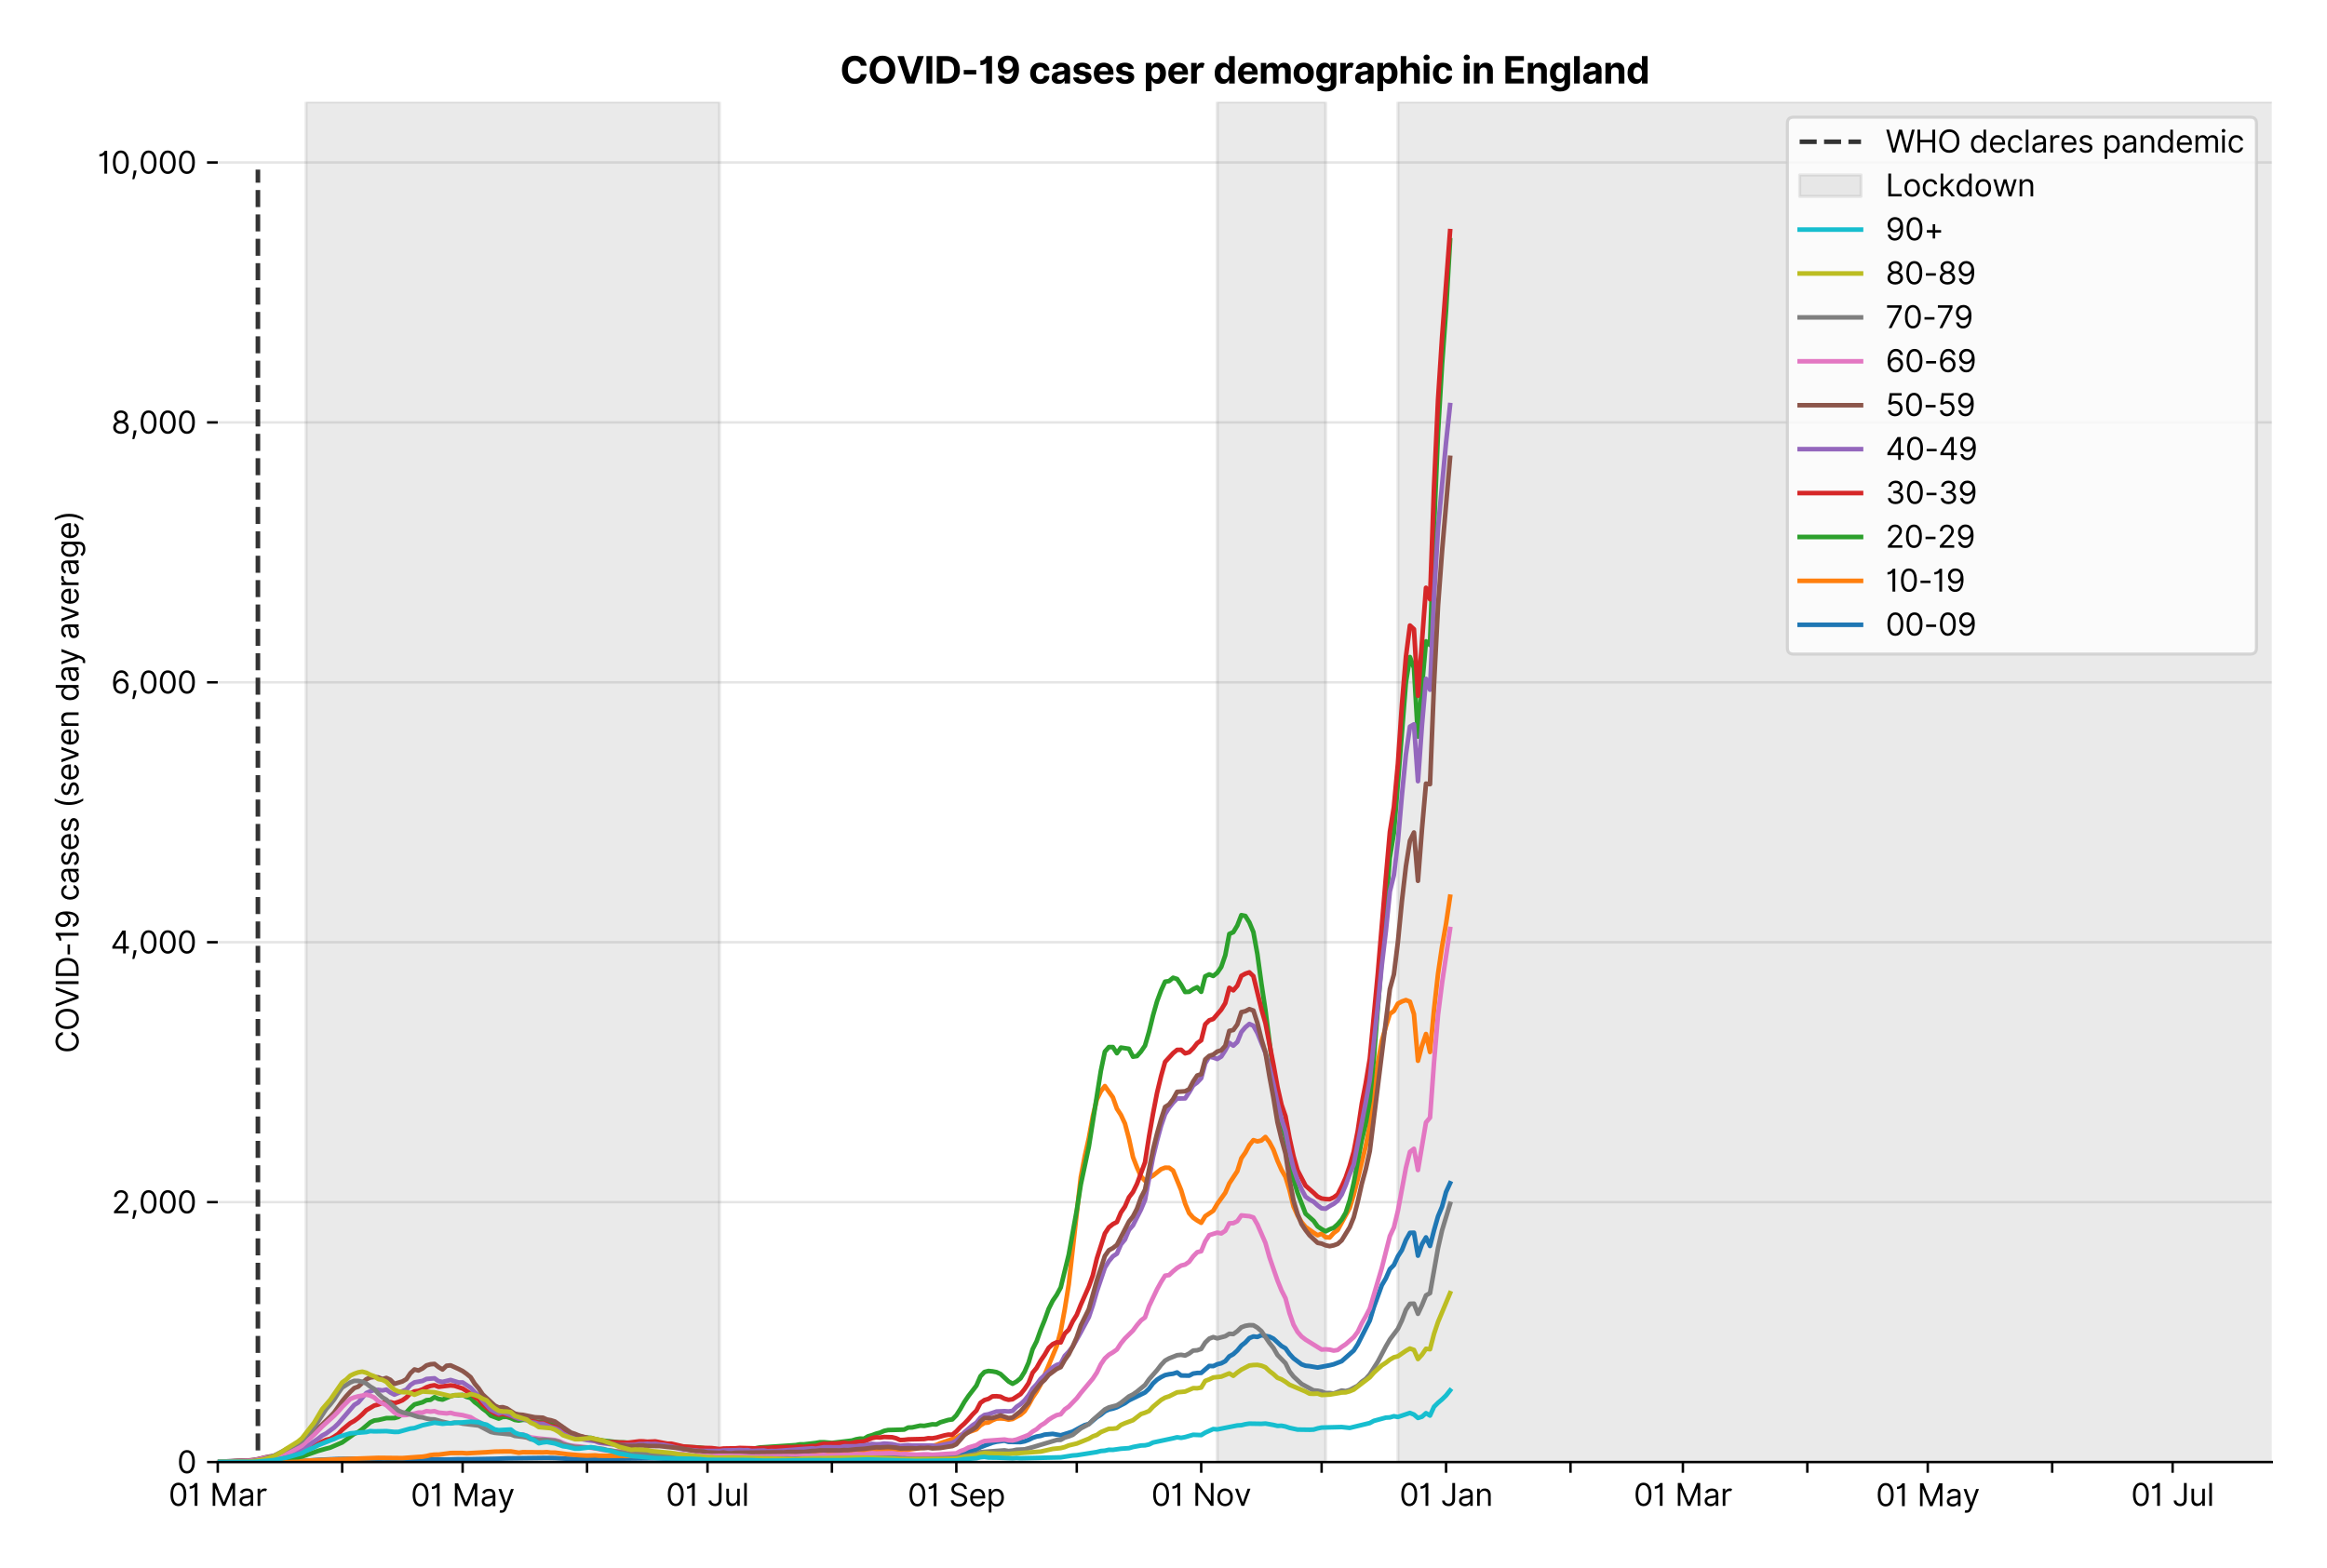 <?xml version="1.0" encoding="utf-8" standalone="no"?>
<!DOCTYPE svg PUBLIC "-//W3C//DTD SVG 1.1//EN"
  "http://www.w3.org/Graphics/SVG/1.1/DTD/svg11.dtd">
<svg version="1.1" viewBox="0 0 758.589 511.234" xmlns="http://www.w3.org/2000/svg" xmlns:xlink="http://www.w3.org/1999/xlink">
 <defs>
  <style type="text/css">*{stroke-linecap:butt;stroke-linejoin:round;}</style>
 </defs>
 <g id="figure_1">
  <g id="patch_1">
   <path d="M 0 511.234 
L 758.589 511.234 
L 758.589 0 
L 0 0 
z
" style="fill:#ffffff;"/>
  </g>
  <g id="axes_1">
   <g id="patch_2">
    <path d="M 70.989 476.745 
L 740.589 476.745 
L 740.589 33.225 
L 70.989 33.225 
z
" style="fill:#ffffff;"/>
   </g>
   <g id="matplotlib.axis_1">
    <g id="xtick_1">
     <g id="line2d_1">
      <defs>
       <path d="M 0 0 
L 0 3.5 
" id="m15be1ca794" style="stroke:#000000;stroke-width:0.8;"/>
      </defs>
      <g>
       <use style="stroke:#000000;stroke-width:0.8;" x="70.989" xlink:href="#m15be1ca794" y="476.745"/>
      </g>
     </g>
     <g id="text_1">
      <!-- 01 Mar -->
      <g transform="translate(54.952 491.018)scale(0.1 -0.1)">
       <defs>
        <path d="M 2000 -64 
Q 1230 -64 806 561 
Q 382 1186 382 2327 
Q 382 3459 809 4088 
Q 1236 4718 2000 4718 
Q 2764 4718 3191 4088 
Q 3618 3459 3618 2327 
Q 3618 1186 3194 561 
Q 2771 -64 2000 -64 
z
M 2000 436 
Q 2509 436 2791 927 
Q 3073 1418 3073 2327 
Q 3073 3234 2789 3730 
Q 2505 4227 2000 4227 
Q 1496 4227 1211 3730 
Q 927 3234 927 2327 
Q 927 1418 1210 927 
Q 1493 436 2000 436 
z
" id="Inter-Regular-30" transform="scale(0.016)"/>
        <path d="M 1973 4655 
L 1973 0 
L 1409 0 
L 1409 3836 
L 1373 3836 
Q 1341 3773 1209 3692 
Q 1077 3611 868 3551 
Q 659 3491 391 3491 
L 391 3964 
Q 661 3964 859 4061 
Q 1057 4159 1190 4291 
Q 1323 4423 1392 4529 
Q 1461 4636 1473 4655 
L 1973 4655 
z
" id="Inter-Regular-31" transform="scale(0.016)"/>
        <path id="Inter-Regular-20" transform="scale(0.016)"/>
        <path d="M 564 4655 
L 1236 4655 
L 2818 791 
L 2873 791 
L 4455 4655 
L 5127 4655 
L 5127 0 
L 4600 0 
L 4600 3536 
L 4555 3536 
L 3100 0 
L 2591 0 
L 1136 3536 
L 1091 3536 
L 1091 0 
L 564 0 
L 564 4655 
z
" id="Inter-Regular-4d" transform="scale(0.016)"/>
        <path d="M 1518 -82 
Q 1186 -82 916 44 
Q 646 170 486 410 
Q 327 650 327 991 
Q 327 1291 445 1478 
Q 564 1666 761 1773 
Q 959 1880 1199 1933 
Q 1439 1986 1682 2018 
Q 2000 2059 2199 2080 
Q 2398 2102 2490 2154 
Q 2582 2207 2582 2336 
L 2582 2355 
Q 2582 2691 2399 2877 
Q 2216 3064 1846 3064 
Q 1461 3064 1243 2895 
Q 1025 2727 936 2536 
L 427 2718 
Q 564 3036 792 3214 
Q 1021 3393 1292 3464 
Q 1564 3536 1827 3536 
Q 1996 3536 2215 3496 
Q 2434 3457 2640 3334 
Q 2846 3211 2982 2963 
Q 3118 2716 3118 2300 
L 3118 0 
L 2582 0 
L 2582 473 
L 2555 473 
Q 2500 359 2373 229 
Q 2246 100 2034 9 
Q 1823 -82 1518 -82 
z
M 1600 400 
Q 1918 400 2137 525 
Q 2357 650 2469 847 
Q 2582 1045 2582 1264 
L 2582 1755 
Q 2548 1714 2433 1681 
Q 2318 1648 2169 1624 
Q 2021 1600 1881 1583 
Q 1741 1566 1655 1555 
Q 1446 1527 1265 1467 
Q 1084 1407 974 1287 
Q 864 1168 864 964 
Q 864 684 1072 542 
Q 1280 400 1600 400 
z
" id="Inter-Regular-61" transform="scale(0.016)"/>
        <path d="M 491 0 
L 491 3491 
L 1009 3491 
L 1009 2964 
L 1046 2964 
Q 1139 3223 1389 3384 
Q 1639 3545 1955 3545 
Q 2100 3545 2209 3511 
Q 2318 3477 2400 3418 
L 2218 2964 
Q 2161 2993 2085 3010 
Q 2009 3027 1909 3027 
Q 1527 3027 1277 2794 
Q 1027 2561 1027 2209 
L 1027 0 
L 491 0 
z
" id="Inter-Regular-72" transform="scale(0.016)"/>
       </defs>
       <use xlink:href="#Inter-Regular-30"/>
       <use x="62.5" xlink:href="#Inter-Regular-31"/>
       <use x="106.676" xlink:href="#Inter-Regular-20"/>
       <use x="134.801" xlink:href="#Inter-Regular-4d"/>
       <use x="225.994" xlink:href="#Inter-Regular-61"/>
       <use x="282.386" xlink:href="#Inter-Regular-72"/>
      </g>
     </g>
    </g>
    <g id="xtick_2">
     <g id="line2d_2">
      <g>
       <use style="stroke:#000000;stroke-width:0.8;" x="111.554" xlink:href="#m15be1ca794" y="476.745"/>
      </g>
     </g>
    </g>
    <g id="xtick_3">
     <g id="line2d_3">
      <g>
       <use style="stroke:#000000;stroke-width:0.8;" x="150.811" xlink:href="#m15be1ca794" y="476.745"/>
      </g>
     </g>
     <g id="text_2">
      <!-- 01 May -->
      <g transform="translate(133.908 491.117)scale(0.1 -0.1)">
       <defs>
        <path d="M 818 -1355 
Q 682 -1355 575 -1333 
Q 468 -1311 427 -1291 
L 564 -818 
Q 857 -893 1053 -814 
Q 1250 -736 1391 -345 
L 1509 -18 
L 218 3491 
L 800 3491 
L 1764 709 
L 1800 709 
L 2764 3491 
L 3346 3491 
L 1846 -564 
Q 1550 -1355 818 -1355 
z
" id="Inter-Regular-79" transform="scale(0.016)"/>
       </defs>
       <use xlink:href="#Inter-Regular-30"/>
       <use x="62.5" xlink:href="#Inter-Regular-31"/>
       <use x="106.676" xlink:href="#Inter-Regular-20"/>
       <use x="134.801" xlink:href="#Inter-Regular-4d"/>
       <use x="225.994" xlink:href="#Inter-Regular-61"/>
       <use x="282.386" xlink:href="#Inter-Regular-79"/>
      </g>
     </g>
    </g>
    <g id="xtick_4">
     <g id="line2d_4">
      <g>
       <use style="stroke:#000000;stroke-width:0.8;" x="191.377" xlink:href="#m15be1ca794" y="476.745"/>
      </g>
     </g>
    </g>
    <g id="xtick_5">
     <g id="line2d_5">
      <g>
       <use style="stroke:#000000;stroke-width:0.8;" x="230.633" xlink:href="#m15be1ca794" y="476.745"/>
      </g>
     </g>
     <g id="text_3">
      <!-- 01 Jul -->
      <g transform="translate(217.09 491.018)scale(0.1 -0.1)">
       <defs>
        <path d="M 2346 4655 
L 2909 4655 
L 2909 1327 
Q 2909 657 2549 296 
Q 2189 -64 1582 -64 
Q 1200 -64 902 76 
Q 605 216 434 475 
Q 264 734 264 1091 
L 818 1091 
Q 818 795 1034 615 
Q 1250 436 1582 436 
Q 1948 436 2147 664 
Q 2346 893 2346 1327 
L 2346 4655 
z
" id="Inter-Regular-4a" transform="scale(0.016)"/>
        <path d="M 2691 1427 
L 2691 3491 
L 3227 3491 
L 3227 0 
L 2691 0 
L 2691 591 
L 2655 591 
Q 2532 325 2273 140 
Q 2014 -45 1618 -45 
Q 1127 -45 809 280 
Q 491 605 491 1273 
L 491 3491 
L 1027 3491 
L 1027 1309 
Q 1027 927 1242 700 
Q 1457 473 1791 473 
Q 1991 473 2199 575 
Q 2407 677 2549 888 
Q 2691 1100 2691 1427 
z
" id="Inter-Regular-75" transform="scale(0.016)"/>
        <path d="M 1027 4655 
L 1027 0 
L 491 0 
L 491 4655 
L 1027 4655 
z
" id="Inter-Regular-6c" transform="scale(0.016)"/>
       </defs>
       <use xlink:href="#Inter-Regular-30"/>
       <use x="62.5" xlink:href="#Inter-Regular-31"/>
       <use x="106.676" xlink:href="#Inter-Regular-20"/>
       <use x="134.801" xlink:href="#Inter-Regular-4a"/>
       <use x="189.063" xlink:href="#Inter-Regular-75"/>
       <use x="247.159" xlink:href="#Inter-Regular-6c"/>
      </g>
     </g>
    </g>
    <g id="xtick_6">
     <g id="line2d_6">
      <g>
       <use style="stroke:#000000;stroke-width:0.8;" x="271.199" xlink:href="#m15be1ca794" y="476.745"/>
      </g>
     </g>
    </g>
    <g id="xtick_7">
     <g id="line2d_7">
      <g>
       <use style="stroke:#000000;stroke-width:0.8;" x="311.764" xlink:href="#m15be1ca794" y="476.745"/>
      </g>
     </g>
     <g id="text_4">
      <!-- 01 Sep -->
      <g transform="translate(295.877 491.117)scale(0.1 -0.1)">
       <defs>
        <path d="M 3109 3491 
Q 3068 3836 2777 4027 
Q 2486 4218 2064 4218 
Q 1600 4218 1318 3999 
Q 1036 3780 1036 3445 
Q 1036 3195 1189 3042 
Q 1343 2889 1553 2803 
Q 1764 2718 1936 2673 
L 2409 2545 
Q 2591 2498 2815 2414 
Q 3039 2330 3244 2185 
Q 3450 2041 3584 1816 
Q 3718 1591 3718 1264 
Q 3718 886 3521 581 
Q 3325 277 2949 97 
Q 2573 -82 2036 -82 
Q 1286 -82 845 272 
Q 405 627 364 1200 
L 946 1200 
Q 968 936 1124 764 
Q 1280 593 1519 510 
Q 1759 427 2036 427 
Q 2359 427 2616 533 
Q 2873 639 3023 828 
Q 3173 1018 3173 1273 
Q 3173 1505 3043 1650 
Q 2914 1795 2702 1886 
Q 2491 1977 2246 2045 
L 1673 2209 
Q 1127 2366 809 2657 
Q 491 2948 491 3418 
Q 491 3809 703 4101 
Q 916 4393 1276 4555 
Q 1636 4718 2082 4718 
Q 2532 4718 2882 4558 
Q 3232 4398 3437 4120 
Q 3643 3843 3655 3491 
L 3109 3491 
z
" id="Inter-Regular-53" transform="scale(0.016)"/>
        <path d="M 1955 -73 
Q 1450 -73 1085 151 
Q 721 375 524 778 
Q 327 1182 327 1718 
Q 327 2255 524 2665 
Q 721 3075 1074 3305 
Q 1427 3536 1900 3536 
Q 2173 3536 2439 3445 
Q 2705 3355 2923 3151 
Q 3141 2948 3270 2614 
Q 3400 2280 3400 1791 
L 3400 1564 
L 866 1564 
Q 884 1005 1183 707 
Q 1482 409 1955 409 
Q 2271 409 2498 545 
Q 2725 682 2827 955 
L 3346 809 
Q 3223 414 2854 170 
Q 2486 -73 1955 -73 
z
M 866 2027 
L 2855 2027 
Q 2855 2470 2595 2762 
Q 2336 3055 1900 3055 
Q 1593 3055 1368 2911 
Q 1143 2768 1013 2533 
Q 884 2298 866 2027 
z
" id="Inter-Regular-65" transform="scale(0.016)"/>
        <path d="M 491 -1309 
L 491 3491 
L 1009 3491 
L 1009 2936 
L 1073 2936 
Q 1132 3027 1237 3169 
Q 1343 3311 1542 3423 
Q 1741 3536 2082 3536 
Q 2523 3536 2859 3315 
Q 3196 3095 3384 2690 
Q 3573 2286 3573 1736 
Q 3573 1182 3384 776 
Q 3196 370 2861 148 
Q 2527 -73 2091 -73 
Q 1755 -73 1552 39 
Q 1350 152 1241 296 
Q 1132 441 1073 536 
L 1027 536 
L 1027 -1309 
L 491 -1309 
z
M 1018 1745 
Q 1018 1152 1276 780 
Q 1534 409 2018 409 
Q 2355 409 2581 587 
Q 2807 766 2921 1069 
Q 3036 1373 3036 1745 
Q 3036 2114 2923 2410 
Q 2811 2707 2585 2881 
Q 2359 3055 2018 3055 
Q 1527 3055 1272 2693 
Q 1018 2332 1018 1745 
z
" id="Inter-Regular-70" transform="scale(0.016)"/>
       </defs>
       <use xlink:href="#Inter-Regular-30"/>
       <use x="62.5" xlink:href="#Inter-Regular-31"/>
       <use x="106.676" xlink:href="#Inter-Regular-20"/>
       <use x="134.801" xlink:href="#Inter-Regular-53"/>
       <use x="198.58" xlink:href="#Inter-Regular-65"/>
       <use x="256.818" xlink:href="#Inter-Regular-70"/>
      </g>
     </g>
    </g>
    <g id="xtick_8">
     <g id="line2d_8">
      <g>
       <use style="stroke:#000000;stroke-width:0.8;" x="351.021" xlink:href="#m15be1ca794" y="476.745"/>
      </g>
     </g>
    </g>
    <g id="xtick_9">
     <g id="line2d_9">
      <g>
       <use style="stroke:#000000;stroke-width:0.8;" x="391.586" xlink:href="#m15be1ca794" y="476.745"/>
      </g>
     </g>
     <g id="text_5">
      <!-- 01 Nov -->
      <g transform="translate(375.315 491.018)scale(0.1 -0.1)">
       <defs>
        <path d="M 4255 4655 
L 4255 0 
L 3709 0 
L 1173 3655 
L 1127 3655 
L 1127 0 
L 564 0 
L 564 4655 
L 1109 4655 
L 3655 991 
L 3700 991 
L 3700 4655 
L 4255 4655 
z
" id="Inter-Regular-4e" transform="scale(0.016)"/>
        <path d="M 1909 -73 
Q 1436 -73 1080 152 
Q 725 377 526 781 
Q 327 1186 327 1727 
Q 327 2273 526 2679 
Q 725 3086 1080 3311 
Q 1436 3536 1909 3536 
Q 2382 3536 2737 3311 
Q 3093 3086 3292 2679 
Q 3491 2273 3491 1727 
Q 3491 1186 3292 781 
Q 3093 377 2737 152 
Q 2382 -73 1909 -73 
z
M 1909 409 
Q 2268 409 2500 593 
Q 2732 777 2843 1077 
Q 2955 1377 2955 1727 
Q 2955 2077 2843 2379 
Q 2732 2682 2500 2868 
Q 2268 3055 1909 3055 
Q 1550 3055 1318 2868 
Q 1086 2682 975 2379 
Q 864 2077 864 1727 
Q 864 1377 975 1077 
Q 1086 777 1318 593 
Q 1550 409 1909 409 
z
" id="Inter-Regular-6f" transform="scale(0.016)"/>
        <path d="M 3346 3491 
L 2055 0 
L 1509 0 
L 218 3491 
L 800 3491 
L 1764 709 
L 1800 709 
L 2764 3491 
L 3346 3491 
z
" id="Inter-Regular-76" transform="scale(0.016)"/>
       </defs>
       <use xlink:href="#Inter-Regular-30"/>
       <use x="62.5" xlink:href="#Inter-Regular-31"/>
       <use x="106.676" xlink:href="#Inter-Regular-20"/>
       <use x="134.801" xlink:href="#Inter-Regular-4e"/>
       <use x="210.085" xlink:href="#Inter-Regular-6f"/>
       <use x="269.744" xlink:href="#Inter-Regular-76"/>
      </g>
     </g>
    </g>
    <g id="xtick_10">
     <g id="line2d_10">
      <g>
       <use style="stroke:#000000;stroke-width:0.8;" x="430.843" xlink:href="#m15be1ca794" y="476.745"/>
      </g>
     </g>
    </g>
    <g id="xtick_11">
     <g id="line2d_11">
      <g>
       <use style="stroke:#000000;stroke-width:0.8;" x="471.409" xlink:href="#m15be1ca794" y="476.745"/>
      </g>
     </g>
     <g id="text_6">
      <!-- 01 Jan -->
      <g transform="translate(456.209 491.018)scale(0.1 -0.1)">
       <defs>
        <path d="M 1027 2100 
L 1027 0 
L 491 0 
L 491 3491 
L 1009 3491 
L 1009 2945 
L 1055 2945 
Q 1177 3211 1427 3373 
Q 1677 3536 2073 3536 
Q 2602 3536 2928 3211 
Q 3255 2886 3255 2218 
L 3255 0 
L 2718 0 
L 2718 2182 
Q 2718 2593 2504 2824 
Q 2291 3055 1918 3055 
Q 1534 3055 1280 2806 
Q 1027 2557 1027 2100 
z
" id="Inter-Regular-6e" transform="scale(0.016)"/>
       </defs>
       <use xlink:href="#Inter-Regular-30"/>
       <use x="62.5" xlink:href="#Inter-Regular-31"/>
       <use x="106.676" xlink:href="#Inter-Regular-20"/>
       <use x="134.801" xlink:href="#Inter-Regular-4a"/>
       <use x="189.063" xlink:href="#Inter-Regular-61"/>
       <use x="245.455" xlink:href="#Inter-Regular-6e"/>
      </g>
     </g>
    </g>
    <g id="xtick_12">
     <g id="line2d_12">
      <g>
       <use style="stroke:#000000;stroke-width:0.8;" x="511.974" xlink:href="#m15be1ca794" y="476.745"/>
      </g>
     </g>
    </g>
    <g id="xtick_13">
     <g id="line2d_13">
      <g>
       <use style="stroke:#000000;stroke-width:0.8;" x="548.614" xlink:href="#m15be1ca794" y="476.745"/>
      </g>
     </g>
     <g id="text_7">
      <!-- 01 Mar -->
      <g transform="translate(532.577 491.018)scale(0.1 -0.1)">
       <use xlink:href="#Inter-Regular-30"/>
       <use x="62.5" xlink:href="#Inter-Regular-31"/>
       <use x="106.676" xlink:href="#Inter-Regular-20"/>
       <use x="134.801" xlink:href="#Inter-Regular-4d"/>
       <use x="225.994" xlink:href="#Inter-Regular-61"/>
       <use x="282.386" xlink:href="#Inter-Regular-72"/>
      </g>
     </g>
    </g>
    <g id="xtick_14">
     <g id="line2d_14">
      <g>
       <use style="stroke:#000000;stroke-width:0.8;" x="589.179" xlink:href="#m15be1ca794" y="476.745"/>
      </g>
     </g>
    </g>
    <g id="xtick_15">
     <g id="line2d_15">
      <g>
       <use style="stroke:#000000;stroke-width:0.8;" x="628.436" xlink:href="#m15be1ca794" y="476.745"/>
      </g>
     </g>
     <g id="text_8">
      <!-- 01 May -->
      <g transform="translate(611.533 491.117)scale(0.1 -0.1)">
       <use xlink:href="#Inter-Regular-30"/>
       <use x="62.5" xlink:href="#Inter-Regular-31"/>
       <use x="106.676" xlink:href="#Inter-Regular-20"/>
       <use x="134.801" xlink:href="#Inter-Regular-4d"/>
       <use x="225.994" xlink:href="#Inter-Regular-61"/>
       <use x="282.386" xlink:href="#Inter-Regular-79"/>
      </g>
     </g>
    </g>
    <g id="xtick_16">
     <g id="line2d_16">
      <g>
       <use style="stroke:#000000;stroke-width:0.8;" x="669.001" xlink:href="#m15be1ca794" y="476.745"/>
      </g>
     </g>
    </g>
    <g id="xtick_17">
     <g id="line2d_17">
      <g>
       <use style="stroke:#000000;stroke-width:0.8;" x="708.258" xlink:href="#m15be1ca794" y="476.745"/>
      </g>
     </g>
     <g id="text_9">
      <!-- 01 Jul -->
      <g transform="translate(694.714 491.018)scale(0.1 -0.1)">
       <use xlink:href="#Inter-Regular-30"/>
       <use x="62.5" xlink:href="#Inter-Regular-31"/>
       <use x="106.676" xlink:href="#Inter-Regular-20"/>
       <use x="134.801" xlink:href="#Inter-Regular-4a"/>
       <use x="189.063" xlink:href="#Inter-Regular-75"/>
       <use x="247.159" xlink:href="#Inter-Regular-6c"/>
      </g>
     </g>
    </g>
   </g>
   <g id="matplotlib.axis_2">
    <g id="ytick_1">
     <g id="line2d_18">
      <path clip-path="url(#p13042aeb22)" d="M 70.989 476.745 
L 740.589 476.745 
" style="fill:none;stroke:#e5e5e5;stroke-linecap:square;stroke-width:0.8;"/>
     </g>
     <g id="line2d_19">
      <defs>
       <path d="M 0 0 
L -3.5 0 
" id="mcf81275e99" style="stroke:#000000;stroke-width:0.8;"/>
      </defs>
      <g>
       <use style="stroke:#000000;stroke-width:0.8;" x="70.989" xlink:href="#mcf81275e99" y="476.745"/>
      </g>
     </g>
     <g id="text_10">
      <!-- 0 -->
      <g transform="translate(57.739 480.382)scale(0.1 -0.1)">
       <use xlink:href="#Inter-Regular-30"/>
      </g>
     </g>
    </g>
    <g id="ytick_2">
     <g id="line2d_20">
      <path clip-path="url(#p13042aeb22)" d="M 70.989 391.993 
L 740.589 391.993 
" style="fill:none;stroke:#e5e5e5;stroke-linecap:square;stroke-width:0.8;"/>
     </g>
     <g id="line2d_21">
      <g>
       <use style="stroke:#000000;stroke-width:0.8;" x="70.989" xlink:href="#mcf81275e99" y="391.993"/>
      </g>
     </g>
     <g id="text_11">
      <!-- 2,000 -->
      <g transform="translate(36.389 395.629)scale(0.1 -0.1)">
       <defs>
        <path d="M 482 0 
L 482 409 
L 2018 2091 
Q 2289 2386 2464 2605 
Q 2639 2825 2724 3019 
Q 2809 3214 2809 3427 
Q 2809 3795 2553 4011 
Q 2298 4227 1918 4227 
Q 1514 4227 1275 3985 
Q 1036 3743 1036 3345 
L 500 3345 
Q 500 3755 688 4064 
Q 877 4373 1203 4545 
Q 1530 4718 1936 4718 
Q 2346 4718 2661 4545 
Q 2977 4373 3156 4079 
Q 3336 3786 3336 3427 
Q 3336 3170 3244 2926 
Q 3152 2682 2926 2383 
Q 2700 2084 2300 1655 
L 1255 536 
L 1255 500 
L 3418 500 
L 3418 0 
L 482 0 
z
" id="Inter-Regular-32" transform="scale(0.016)"/>
        <path d="M 1291 636 
L 1255 391 
Q 1216 132 1137 -163 
Q 1059 -459 975 -720 
Q 891 -982 836 -1136 
L 427 -1136 
Q 457 -991 504 -752 
Q 552 -514 601 -219 
Q 650 75 682 382 
L 709 636 
L 1291 636 
z
" id="Inter-Regular-2c" transform="scale(0.016)"/>
       </defs>
       <use xlink:href="#Inter-Regular-32"/>
       <use x="60.511" xlink:href="#Inter-Regular-2c"/>
       <use x="88.494" xlink:href="#Inter-Regular-30"/>
       <use x="150.994" xlink:href="#Inter-Regular-30"/>
       <use x="213.494" xlink:href="#Inter-Regular-30"/>
      </g>
     </g>
    </g>
    <g id="ytick_3">
     <g id="line2d_22">
      <path clip-path="url(#p13042aeb22)" d="M 70.989 307.24 
L 740.589 307.24 
" style="fill:none;stroke:#e5e5e5;stroke-linecap:square;stroke-width:0.8;"/>
     </g>
     <g id="line2d_23">
      <g>
       <use style="stroke:#000000;stroke-width:0.8;" x="70.989" xlink:href="#mcf81275e99" y="307.24"/>
      </g>
     </g>
     <g id="text_12">
      <!-- 4,000 -->
      <g transform="translate(36.02 310.877)scale(0.1 -0.1)">
       <defs>
        <path d="M 373 955 
L 373 1418 
L 2418 4655 
L 3100 4655 
L 3100 1455 
L 3736 1455 
L 3736 955 
L 3100 955 
L 3100 0 
L 2564 0 
L 2564 955 
L 373 955 
z
M 2564 1455 
L 2564 3936 
L 2527 3936 
L 982 1491 
L 982 1455 
L 2564 1455 
z
" id="Inter-Regular-34" transform="scale(0.016)"/>
       </defs>
       <use xlink:href="#Inter-Regular-34"/>
       <use x="64.205" xlink:href="#Inter-Regular-2c"/>
       <use x="92.188" xlink:href="#Inter-Regular-30"/>
       <use x="154.688" xlink:href="#Inter-Regular-30"/>
       <use x="217.188" xlink:href="#Inter-Regular-30"/>
      </g>
     </g>
    </g>
    <g id="ytick_4">
     <g id="line2d_24">
      <path clip-path="url(#p13042aeb22)" d="M 70.989 222.488 
L 740.589 222.488 
" style="fill:none;stroke:#e5e5e5;stroke-linecap:square;stroke-width:0.8;"/>
     </g>
     <g id="line2d_25">
      <g>
       <use style="stroke:#000000;stroke-width:0.8;" x="70.989" xlink:href="#mcf81275e99" y="222.488"/>
      </g>
     </g>
     <g id="text_13">
      <!-- 6,000 -->
      <g transform="translate(36.205 226.124)scale(0.1 -0.1)">
       <defs>
        <path d="M 2027 -64 
Q 1741 -59 1454 45 
Q 1168 150 932 399 
Q 696 648 552 1074 
Q 409 1500 409 2145 
Q 409 3386 861 4056 
Q 1314 4727 2100 4727 
Q 2686 4727 3073 4384 
Q 3461 4041 3546 3491 
L 2991 3491 
Q 2914 3811 2691 4019 
Q 2468 4227 2100 4227 
Q 1559 4227 1249 3755 
Q 939 3284 936 2427 
L 973 2427 
Q 1164 2716 1461 2880 
Q 1759 3045 2118 3045 
Q 2518 3045 2850 2846 
Q 3182 2648 3382 2299 
Q 3582 1950 3582 1500 
Q 3582 1068 3389 710 
Q 3196 352 2847 142 
Q 2498 -68 2027 -64 
z
M 2027 436 
Q 2314 436 2542 579 
Q 2771 723 2903 964 
Q 3036 1205 3036 1500 
Q 3036 1789 2908 2026 
Q 2780 2264 2556 2404 
Q 2332 2545 2046 2545 
Q 1757 2545 1525 2397 
Q 1293 2250 1157 2010 
Q 1021 1770 1018 1491 
Q 1018 1214 1149 973 
Q 1280 732 1508 584 
Q 1736 436 2027 436 
z
" id="Inter-Regular-36" transform="scale(0.016)"/>
       </defs>
       <use xlink:href="#Inter-Regular-36"/>
       <use x="62.358" xlink:href="#Inter-Regular-2c"/>
       <use x="90.341" xlink:href="#Inter-Regular-30"/>
       <use x="152.841" xlink:href="#Inter-Regular-30"/>
       <use x="215.341" xlink:href="#Inter-Regular-30"/>
      </g>
     </g>
    </g>
    <g id="ytick_5">
     <g id="line2d_26">
      <path clip-path="url(#p13042aeb22)" d="M 70.989 137.735 
L 740.589 137.735 
" style="fill:none;stroke:#e5e5e5;stroke-linecap:square;stroke-width:0.8;"/>
     </g>
     <g id="line2d_27">
      <g>
       <use style="stroke:#000000;stroke-width:0.8;" x="70.989" xlink:href="#mcf81275e99" y="137.735"/>
      </g>
     </g>
     <g id="text_14">
      <!-- 8,000 -->
      <g transform="translate(36.275 141.372)scale(0.1 -0.1)">
       <defs>
        <path d="M 1973 -64 
Q 1505 -64 1147 103 
Q 789 270 589 564 
Q 389 859 391 1236 
Q 389 1532 507 1783 
Q 625 2034 830 2203 
Q 1036 2373 1291 2418 
L 1291 2445 
Q 957 2532 759 2821 
Q 561 3111 564 3482 
Q 561 3836 743 4115 
Q 925 4395 1244 4556 
Q 1564 4718 1973 4718 
Q 2377 4718 2695 4556 
Q 3014 4395 3197 4115 
Q 3380 3836 3382 3482 
Q 3380 3111 3181 2821 
Q 2982 2532 2655 2445 
L 2655 2418 
Q 2907 2373 3109 2203 
Q 3311 2034 3431 1783 
Q 3552 1532 3555 1236 
Q 3552 859 3351 564 
Q 3150 270 2794 103 
Q 2439 -64 1973 -64 
z
M 1973 436 
Q 2446 436 2722 662 
Q 2998 889 3000 1264 
Q 2998 1527 2864 1729 
Q 2730 1932 2499 2048 
Q 2268 2164 1973 2164 
Q 1675 2164 1442 2048 
Q 1209 1932 1076 1729 
Q 943 1527 946 1264 
Q 943 889 1218 662 
Q 1493 436 1973 436 
z
M 1973 2645 
Q 2348 2645 2591 2864 
Q 2834 3084 2836 3445 
Q 2834 3800 2596 4013 
Q 2359 4227 1973 4227 
Q 1582 4227 1344 4013 
Q 1107 3800 1109 3445 
Q 1107 3084 1349 2864 
Q 1591 2645 1973 2645 
z
" id="Inter-Regular-38" transform="scale(0.016)"/>
       </defs>
       <use xlink:href="#Inter-Regular-38"/>
       <use x="61.648" xlink:href="#Inter-Regular-2c"/>
       <use x="89.631" xlink:href="#Inter-Regular-30"/>
       <use x="152.131" xlink:href="#Inter-Regular-30"/>
       <use x="214.631" xlink:href="#Inter-Regular-30"/>
      </g>
     </g>
    </g>
    <g id="ytick_6">
     <g id="line2d_28">
      <path clip-path="url(#p13042aeb22)" d="M 70.989 52.983 
L 740.589 52.983 
" style="fill:none;stroke:#e5e5e5;stroke-linecap:square;stroke-width:0.8;"/>
     </g>
     <g id="line2d_29">
      <g>
       <use style="stroke:#000000;stroke-width:0.8;" x="70.989" xlink:href="#mcf81275e99" y="52.983"/>
      </g>
     </g>
     <g id="text_15">
      <!-- 10,000 -->
      <g transform="translate(31.773 56.619)scale(0.1 -0.1)">
       <use xlink:href="#Inter-Regular-31"/>
       <use x="44.176" xlink:href="#Inter-Regular-30"/>
       <use x="106.676" xlink:href="#Inter-Regular-2c"/>
       <use x="134.659" xlink:href="#Inter-Regular-30"/>
       <use x="197.159" xlink:href="#Inter-Regular-30"/>
       <use x="259.659" xlink:href="#Inter-Regular-30"/>
      </g>
     </g>
    </g>
    <g id="text_16">
     <!-- COVID-19 cases (seven day average) -->
     <g transform="translate(25.614 343.418)rotate(-90)scale(0.1 -0.1)">
      <defs>
       <path d="M 4309 3200 
L 3746 3200 
Q 3677 3523 3484 3743 
Q 3291 3964 3018 4077 
Q 2746 4191 2436 4191 
Q 2014 4191 1672 3977 
Q 1330 3764 1128 3348 
Q 927 2932 927 2327 
Q 927 1723 1128 1307 
Q 1330 891 1672 677 
Q 2014 464 2436 464 
Q 2746 464 3018 577 
Q 3291 691 3484 911 
Q 3677 1132 3746 1455 
L 4309 1455 
Q 4223 977 3957 637 
Q 3691 298 3298 117 
Q 2905 -64 2436 -64 
Q 1841 -64 1377 227 
Q 914 518 648 1054 
Q 382 1591 382 2327 
Q 382 3064 648 3600 
Q 914 4136 1377 4427 
Q 1841 4718 2436 4718 
Q 2905 4718 3298 4537 
Q 3691 4357 3957 4017 
Q 4223 3677 4309 3200 
z
" id="Inter-Regular-43" transform="scale(0.016)"/>
       <path d="M 4491 2327 
Q 4491 1591 4225 1054 
Q 3959 518 3495 227 
Q 3032 -64 2436 -64 
Q 1841 -64 1377 227 
Q 914 518 648 1054 
Q 382 1591 382 2327 
Q 382 3064 648 3600 
Q 914 4136 1377 4427 
Q 1841 4718 2436 4718 
Q 3032 4718 3495 4427 
Q 3959 4136 4225 3600 
Q 4491 3064 4491 2327 
z
M 3946 2327 
Q 3946 2932 3744 3348 
Q 3543 3764 3201 3977 
Q 2859 4191 2436 4191 
Q 2014 4191 1672 3977 
Q 1330 3764 1128 3348 
Q 927 2932 927 2327 
Q 927 1723 1128 1307 
Q 1330 891 1672 677 
Q 2014 464 2436 464 
Q 2859 464 3201 677 
Q 3543 891 3744 1307 
Q 3946 1723 3946 2327 
z
" id="Inter-Regular-4f" transform="scale(0.016)"/>
       <path d="M 755 4655 
L 2136 736 
L 2191 736 
L 3573 4655 
L 4164 4655 
L 2455 0 
L 1873 0 
L 164 4655 
L 755 4655 
z
" id="Inter-Regular-56" transform="scale(0.016)"/>
       <path d="M 1127 4655 
L 1127 0 
L 564 0 
L 564 4655 
L 1127 4655 
z
" id="Inter-Regular-49" transform="scale(0.016)"/>
       <path d="M 2000 0 
L 564 0 
L 564 4655 
L 2064 4655 
Q 2741 4655 3223 4376 
Q 3705 4098 3961 3578 
Q 4218 3059 4218 2336 
Q 4218 1609 3959 1085 
Q 3700 561 3204 280 
Q 2709 0 2000 0 
z
M 1127 500 
L 1964 500 
Q 2830 500 3251 992 
Q 3673 1484 3673 2336 
Q 3673 3182 3259 3668 
Q 2846 4155 2027 4155 
L 1127 4155 
L 1127 500 
z
" id="Inter-Regular-44" transform="scale(0.016)"/>
       <path d="M 2491 2245 
L 2491 1745 
L 455 1745 
L 455 2245 
L 2491 2245 
z
" id="Inter-Regular-2d" transform="scale(0.016)"/>
       <path d="M 1964 4727 
Q 2250 4725 2536 4618 
Q 2823 4511 3059 4263 
Q 3296 4016 3439 3590 
Q 3582 3164 3582 2518 
Q 3582 1277 3128 606 
Q 2675 -64 1891 -64 
Q 1305 -64 916 278 
Q 527 620 446 1173 
L 1000 1173 
Q 1075 852 1299 644 
Q 1523 436 1891 436 
Q 2430 436 2742 906 
Q 3055 1377 3055 2236 
L 3018 2236 
Q 2827 1950 2530 1784 
Q 2234 1618 1873 1618 
Q 1473 1618 1140 1817 
Q 807 2016 608 2365 
Q 409 2714 409 3164 
Q 409 3595 601 3952 
Q 793 4309 1142 4520 
Q 1491 4732 1964 4727 
z
M 1964 4227 
Q 1677 4227 1449 4084 
Q 1221 3941 1088 3700 
Q 955 3459 955 3164 
Q 955 2873 1083 2635 
Q 1211 2398 1435 2258 
Q 1659 2118 1946 2118 
Q 2232 2118 2465 2266 
Q 2698 2414 2835 2654 
Q 2973 2895 2973 3173 
Q 2973 3450 2842 3691 
Q 2711 3932 2483 4079 
Q 2255 4227 1964 4227 
z
" id="Inter-Regular-39" transform="scale(0.016)"/>
       <path d="M 1909 -73 
Q 1418 -73 1063 159 
Q 709 391 518 798 
Q 327 1205 327 1727 
Q 327 2259 524 2667 
Q 721 3075 1074 3305 
Q 1427 3536 1900 3536 
Q 2268 3536 2563 3400 
Q 2859 3264 3047 3018 
Q 3236 2773 3282 2445 
L 2746 2445 
Q 2684 2684 2474 2869 
Q 2264 3055 1909 3055 
Q 1439 3055 1151 2697 
Q 864 2339 864 1745 
Q 864 1139 1148 774 
Q 1432 409 1909 409 
Q 2223 409 2447 570 
Q 2671 732 2746 1018 
L 3282 1018 
Q 3236 709 3058 462 
Q 2880 216 2588 71 
Q 2296 -73 1909 -73 
z
" id="Inter-Regular-63" transform="scale(0.016)"/>
       <path d="M 2964 2709 
L 2482 2573 
Q 2411 2755 2245 2914 
Q 2080 3073 1727 3073 
Q 1407 3073 1194 2926 
Q 982 2780 982 2555 
Q 982 2355 1127 2239 
Q 1273 2123 1582 2045 
L 2100 1918 
Q 3027 1691 3027 973 
Q 3027 673 2855 436 
Q 2684 200 2377 63 
Q 2071 -73 1664 -73 
Q 1130 -73 780 159 
Q 430 391 336 836 
L 846 964 
Q 989 400 1655 400 
Q 2030 400 2251 560 
Q 2473 720 2473 945 
Q 2473 1316 1955 1436 
L 1373 1573 
Q 893 1686 669 1926 
Q 446 2166 446 2527 
Q 446 2823 613 3050 
Q 780 3277 1069 3406 
Q 1359 3536 1727 3536 
Q 2246 3536 2542 3309 
Q 2839 3082 2964 2709 
z
" id="Inter-Regular-73" transform="scale(0.016)"/>
       <path d="M 682 1964 
Q 682 2823 906 3544 
Q 1130 4266 1546 4873 
L 2018 4873 
Q 1800 4573 1623 4095 
Q 1446 3618 1341 3061 
Q 1236 2505 1236 1964 
Q 1236 1423 1341 866 
Q 1446 309 1623 -168 
Q 1800 -645 2018 -945 
L 1546 -945 
Q 1130 -339 906 383 
Q 682 1105 682 1964 
z
" id="Inter-Regular-28" transform="scale(0.016)"/>
       <path d="M 1809 -73 
Q 1373 -73 1039 148 
Q 705 370 516 776 
Q 327 1182 327 1736 
Q 327 2286 516 2690 
Q 705 3095 1041 3315 
Q 1377 3536 1818 3536 
Q 2159 3536 2358 3423 
Q 2557 3311 2662 3169 
Q 2768 3027 2827 2936 
L 2873 2936 
L 2873 4655 
L 3409 4655 
L 3409 0 
L 2891 0 
L 2891 536 
L 2827 536 
Q 2768 441 2659 296 
Q 2550 152 2348 39 
Q 2146 -73 1809 -73 
z
M 1882 409 
Q 2366 409 2624 780 
Q 2882 1152 2882 1745 
Q 2882 2332 2627 2693 
Q 2373 3055 1882 3055 
Q 1541 3055 1315 2881 
Q 1089 2707 976 2410 
Q 864 2114 864 1745 
Q 864 1373 978 1069 
Q 1093 766 1319 587 
Q 1546 409 1882 409 
z
" id="Inter-Regular-64" transform="scale(0.016)"/>
       <path d="M 1900 -1382 
Q 1316 -1382 976 -1169 
Q 636 -957 473 -682 
L 900 -382 
Q 973 -477 1084 -601 
Q 1196 -725 1390 -817 
Q 1584 -909 1900 -909 
Q 2323 -909 2598 -704 
Q 2873 -500 2873 -64 
L 2873 645 
L 2827 645 
Q 2768 550 2660 410 
Q 2552 270 2351 162 
Q 2150 55 1809 55 
Q 1386 55 1051 255 
Q 716 455 521 836 
Q 327 1218 327 1764 
Q 327 2300 516 2699 
Q 705 3098 1041 3317 
Q 1377 3536 1818 3536 
Q 2159 3536 2360 3423 
Q 2561 3311 2669 3169 
Q 2777 3027 2836 2936 
L 2891 2936 
L 2891 3491 
L 3409 3491 
L 3409 -100 
Q 3409 -550 3205 -833 
Q 3002 -1116 2660 -1249 
Q 2318 -1382 1900 -1382 
z
M 1882 536 
Q 2366 536 2624 864 
Q 2882 1193 2882 1773 
Q 2882 2339 2627 2697 
Q 2373 3055 1882 3055 
Q 1541 3055 1315 2882 
Q 1089 2709 976 2418 
Q 864 2127 864 1773 
Q 864 1227 1120 881 
Q 1377 536 1882 536 
z
" id="Inter-Regular-67" transform="scale(0.016)"/>
       <path d="M 1638 1940 
Q 1638 1081 1414 359 
Q 1191 -362 775 -969 
L 302 -969 
Q 520 -669 697 -191 
Q 875 286 979 842 
Q 1084 1399 1084 1940 
Q 1084 2481 979 3038 
Q 875 3595 697 4072 
Q 520 4549 302 4849 
L 775 4849 
Q 1191 4243 1414 3521 
Q 1638 2799 1638 1940 
z
" id="Inter-Regular-29" transform="scale(0.016)"/>
      </defs>
      <use xlink:href="#Inter-Regular-43"/>
      <use x="72.727" xlink:href="#Inter-Regular-4f"/>
      <use x="148.864" xlink:href="#Inter-Regular-56"/>
      <use x="216.477" xlink:href="#Inter-Regular-49"/>
      <use x="242.898" xlink:href="#Inter-Regular-44"/>
      <use x="314.773" xlink:href="#Inter-Regular-2d"/>
      <use x="360.796" xlink:href="#Inter-Regular-31"/>
      <use x="404.972" xlink:href="#Inter-Regular-39"/>
      <use x="467.33" xlink:href="#Inter-Regular-20"/>
      <use x="495.455" xlink:href="#Inter-Regular-63"/>
      <use x="551.279" xlink:href="#Inter-Regular-61"/>
      <use x="607.671" xlink:href="#Inter-Regular-73"/>
      <use x="659.943" xlink:href="#Inter-Regular-65"/>
      <use x="718.182" xlink:href="#Inter-Regular-73"/>
      <use x="770.455" xlink:href="#Inter-Regular-20"/>
      <use x="798.58" xlink:href="#Inter-Regular-28"/>
      <use x="834.801" xlink:href="#Inter-Regular-73"/>
      <use x="887.074" xlink:href="#Inter-Regular-65"/>
      <use x="945.313" xlink:href="#Inter-Regular-76"/>
      <use x="1000.994" xlink:href="#Inter-Regular-65"/>
      <use x="1059.233" xlink:href="#Inter-Regular-6e"/>
      <use x="1117.756" xlink:href="#Inter-Regular-20"/>
      <use x="1145.881" xlink:href="#Inter-Regular-64"/>
      <use x="1207.955" xlink:href="#Inter-Regular-61"/>
      <use x="1264.347" xlink:href="#Inter-Regular-79"/>
      <use x="1320.029" xlink:href="#Inter-Regular-20"/>
      <use x="1348.154" xlink:href="#Inter-Regular-61"/>
      <use x="1404.546" xlink:href="#Inter-Regular-76"/>
      <use x="1460.228" xlink:href="#Inter-Regular-65"/>
      <use x="1518.466" xlink:href="#Inter-Regular-72"/>
      <use x="1556.818" xlink:href="#Inter-Regular-61"/>
      <use x="1613.211" xlink:href="#Inter-Regular-67"/>
      <use x="1674.148" xlink:href="#Inter-Regular-65"/>
      <use x="1732.387" xlink:href="#Inter-Regular-29"/>
     </g>
    </g>
   </g>
   <g id="patch_3">
    <path clip-path="url(#p13042aeb22)" d="M 99.777 476.745 
L 99.777 33.225 
L 234.559 33.225 
L 234.559 476.745 
z
" style="fill:#777777;opacity:0.15;stroke:#777777;stroke-linejoin:miter;"/>
   </g>
   <g id="patch_4">
    <path clip-path="url(#p13042aeb22)" d="M 396.821 476.745 
L 396.821 33.225 
L 432.152 33.225 
L 432.152 476.745 
z
" style="fill:#777777;opacity:0.15;stroke:#777777;stroke-linejoin:miter;"/>
   </g>
   <g id="patch_5">
    <path clip-path="url(#p13042aeb22)" d="M 455.706 476.745 
L 455.706 33.225 
L 949.033 33.225 
L 949.033 476.745 
z
" style="fill:#777777;opacity:0.15;stroke:#777777;stroke-linejoin:miter;"/>
   </g>
   <g id="LineCollection_1">
    <path clip-path="url(#p13042aeb22)" d="M 84.075 496.814 
L 84.075 55.301 
" style="fill:none;stroke:#333333;stroke-dasharray:5.55,2.4;stroke-dashoffset:0;stroke-width:1.5;"/>
   </g>
   <g id="line2d_30">
    <path clip-path="url(#p13042aeb22)" d="M 38.275 476.733 
L 86.692 476.642 
L 95.852 476.473 
L 98.469 476.412 
L 103.703 476.025 
L 110.246 475.734 
L 115.48 475.667 
L 119.406 475.661 
L 123.331 475.734 
L 124.64 475.619 
L 145.577 475.934 
L 149.503 475.819 
L 153.428 475.831 
L 161.28 475.686 
L 165.205 475.558 
L 178.291 475.395 
L 180.908 475.443 
L 184.834 475.661 
L 190.068 475.77 
L 213.622 475.504 
L 217.548 475.667 
L 218.856 475.595 
L 221.474 475.631 
L 225.399 475.571 
L 233.251 475.631 
L 235.868 475.68 
L 241.102 475.565 
L 243.719 475.583 
L 255.496 475.244 
L 256.805 475.347 
L 267.273 475.159 
L 268.582 475.086 
L 271.199 475.141 
L 275.124 475.038 
L 277.742 475.032 
L 280.359 474.814 
L 281.667 474.826 
L 285.593 474.439 
L 293.444 474.826 
L 294.753 475.002 
L 296.061 474.899 
L 298.679 474.893 
L 301.296 474.765 
L 302.604 474.814 
L 311.764 474.239 
L 315.69 473.349 
L 318.307 472.641 
L 319.616 471.89 
L 323.541 470.437 
L 324.85 470.116 
L 327.467 469.771 
L 328.775 470.171 
L 332.701 470.237 
L 334.01 469.983 
L 335.318 469.505 
L 336.627 468.863 
L 337.935 468.421 
L 339.244 468.209 
L 340.552 467.792 
L 343.17 467.549 
L 345.787 468.022 
L 349.712 466.799 
L 352.33 465.352 
L 353.638 464.692 
L 354.947 464.317 
L 357.564 462.131 
L 358.872 461.308 
L 360.181 460.224 
L 361.489 459.601 
L 362.798 459.31 
L 364.107 458.874 
L 366.724 457.536 
L 368.032 456.616 
L 373.267 454.05 
L 374.575 452.833 
L 375.884 451.083 
L 377.192 449.872 
L 378.501 449.043 
L 379.809 448.395 
L 381.118 448.111 
L 382.426 447.941 
L 383.735 447.518 
L 385.044 448.516 
L 387.661 448.571 
L 388.969 447.887 
L 390.278 447.699 
L 391.586 447.669 
L 394.203 445.411 
L 395.512 445.459 
L 396.821 444.854 
L 398.129 444.533 
L 399.438 443.843 
L 400.746 442.281 
L 402.055 441.561 
L 403.363 440.362 
L 404.672 438.77 
L 405.981 437.741 
L 407.289 436.33 
L 408.598 435.785 
L 409.906 435.943 
L 411.215 435.374 
L 413.832 435.852 
L 415.14 436.512 
L 417.758 438.903 
L 419.066 439.654 
L 420.375 441.5 
L 421.683 442.917 
L 424.3 444.872 
L 425.609 445.338 
L 426.917 445.471 
L 429.535 445.925 
L 433.46 445.187 
L 434.769 444.866 
L 437.386 443.855 
L 441.312 440.38 
L 442.62 438.34 
L 446.546 430.597 
L 447.854 426.245 
L 450.472 419.065 
L 451.78 416.837 
L 453.089 413.841 
L 454.397 412.515 
L 455.706 409.663 
L 457.014 407.635 
L 458.323 404.33 
L 459.631 402.005 
L 460.94 401.957 
L 462.249 409.445 
L 463.557 405.716 
L 464.866 403.483 
L 466.174 406.279 
L 467.483 401.188 
L 468.791 396.612 
L 470.1 393.482 
L 471.409 388.675 
L 472.717 385.824 
L 472.717 385.824 
" style="fill:none;stroke:#1f77b4;stroke-linecap:square;stroke-width:1.5;"/>
   </g>
   <g id="line2d_31">
    <path clip-path="url(#p13042aeb22)" d="M 38.275 476.745 
L 81.458 476.66 
L 86.692 476.582 
L 94.543 476.569 
L 102.395 476.182 
L 106.32 476.012 
L 111.554 475.807 
L 123.331 475.371 
L 131.183 475.449 
L 136.417 475.068 
L 137.726 474.995 
L 139.034 474.79 
L 140.343 474.469 
L 141.651 474.324 
L 142.96 474.317 
L 145.577 473.978 
L 146.886 473.797 
L 150.811 473.791 
L 152.12 473.888 
L 158.663 473.53 
L 161.28 473.337 
L 163.897 473.288 
L 166.514 473.27 
L 169.131 473.694 
L 170.44 473.524 
L 176.982 473.579 
L 178.291 473.512 
L 179.6 473.67 
L 180.908 473.658 
L 184.834 474.16 
L 188.759 474.505 
L 191.377 474.644 
L 193.994 474.554 
L 195.302 474.675 
L 199.228 474.711 
L 207.079 474.771 
L 209.696 474.644 
L 212.314 474.626 
L 214.931 474.463 
L 221.474 474.535 
L 222.782 474.717 
L 234.559 475.207 
L 237.176 475.02 
L 239.793 475.074 
L 242.41 474.874 
L 243.719 474.796 
L 246.336 474.929 
L 250.262 474.79 
L 252.879 474.874 
L 255.496 474.626 
L 259.422 474.293 
L 260.73 474.033 
L 268.582 473.688 
L 269.89 473.857 
L 277.742 473.9 
L 280.359 473.591 
L 281.667 473.543 
L 285.593 472.871 
L 288.21 472.743 
L 289.519 472.798 
L 292.136 472.628 
L 294.753 472.98 
L 296.061 472.671 
L 301.296 472.023 
L 302.604 471.902 
L 303.913 471.472 
L 305.221 471.176 
L 306.53 470.6 
L 311.764 468.784 
L 313.073 467.943 
L 318.307 466.078 
L 319.616 464.789 
L 320.924 463.972 
L 322.233 463.844 
L 323.541 463.112 
L 324.85 462.573 
L 326.158 462.525 
L 327.467 462.61 
L 328.775 462.918 
L 330.084 462.706 
L 332.701 461.29 
L 334.01 460.158 
L 335.318 458.099 
L 336.627 455.696 
L 337.935 453.759 
L 339.244 451.44 
L 344.478 438.945 
L 345.787 434.042 
L 347.095 426.977 
L 348.404 418.841 
L 352.33 383.856 
L 353.638 377.016 
L 354.947 371.156 
L 356.255 363.982 
L 357.564 358.509 
L 358.872 355.84 
L 360.181 354.151 
L 362.798 357.831 
L 364.107 361.53 
L 365.415 363.54 
L 366.724 366.373 
L 368.032 371.252 
L 369.341 377.3 
L 370.649 380.666 
L 371.958 383.59 
L 373.267 385.007 
L 374.575 384.086 
L 375.884 383.336 
L 378.501 381.253 
L 379.809 380.751 
L 381.118 380.775 
L 382.426 381.707 
L 385.044 388.07 
L 386.352 392.489 
L 387.661 395.582 
L 388.969 397.06 
L 390.278 397.968 
L 391.586 398.73 
L 392.895 396.575 
L 395.512 394.801 
L 396.821 392.58 
L 399.438 388.929 
L 400.746 385.872 
L 403.363 381.877 
L 404.672 377.688 
L 405.981 375.823 
L 407.289 373.383 
L 408.598 371.773 
L 409.906 372.191 
L 411.215 371.882 
L 412.523 370.744 
L 413.832 372.445 
L 415.14 374.915 
L 416.449 378.481 
L 417.758 381.459 
L 419.066 383.741 
L 420.375 388.045 
L 421.683 393.397 
L 422.992 396.309 
L 424.3 398.506 
L 425.609 400.086 
L 428.226 401.951 
L 429.535 402.78 
L 430.843 402.302 
L 432.152 403.422 
L 433.46 403.537 
L 434.769 402.072 
L 436.077 401.079 
L 440.003 393.863 
L 441.312 389.601 
L 442.62 384.522 
L 445.237 373.644 
L 446.546 366.839 
L 449.163 346.626 
L 450.472 339.398 
L 451.78 334.779 
L 453.089 330.589 
L 454.397 329.657 
L 455.706 327.266 
L 457.014 326.558 
L 458.323 326.091 
L 459.631 326.624 
L 460.94 330.668 
L 462.249 345.893 
L 463.557 340.99 
L 464.866 337.17 
L 466.174 343.036 
L 467.483 329.215 
L 468.791 317.507 
L 470.1 308.632 
L 471.409 301.18 
L 472.717 292.39 
L 472.717 292.39 
" style="fill:none;stroke:#ff7f0e;stroke-linecap:square;stroke-width:1.5;"/>
   </g>
   <g id="line2d_32">
    <path clip-path="url(#p13042aeb22)" d="M 38.275 476.727 
L 64.446 476.739 
L 73.606 476.63 
L 82.766 476.188 
L 86.692 475.546 
L 89.309 475.419 
L 97.16 475.165 
L 98.469 474.941 
L 103.703 473.107 
L 106.32 472.368 
L 107.629 472.041 
L 111.554 470.34 
L 115.48 467.537 
L 116.789 466.956 
L 118.097 466.024 
L 120.714 463.796 
L 122.023 463.191 
L 123.331 463.027 
L 125.949 462.422 
L 128.566 462.398 
L 129.874 462.034 
L 131.183 461.084 
L 132.491 460.509 
L 133.8 459.129 
L 135.109 457.96 
L 137.726 457.246 
L 139.034 456.568 
L 140.343 456.453 
L 141.651 455.581 
L 142.96 456.162 
L 144.268 456.38 
L 146.886 455.278 
L 148.194 454.952 
L 149.503 454.982 
L 150.811 454.849 
L 152.12 455.496 
L 153.428 455.847 
L 154.737 457.197 
L 156.045 458.16 
L 157.354 459.34 
L 158.663 460.291 
L 159.971 461.599 
L 162.588 462.579 
L 163.897 462.028 
L 165.205 462.01 
L 166.514 462.416 
L 167.823 463.003 
L 169.131 463.197 
L 170.44 462.979 
L 171.748 463.003 
L 173.057 463.324 
L 175.674 463.687 
L 176.982 463.481 
L 178.291 464.044 
L 180.908 464.801 
L 183.525 466.617 
L 184.834 467.12 
L 186.142 467.755 
L 187.451 468.04 
L 188.759 468.56 
L 190.068 468.845 
L 191.377 468.778 
L 192.685 468.857 
L 193.994 469.275 
L 196.611 469.747 
L 201.845 470.328 
L 203.154 470.322 
L 205.771 470.528 
L 209.696 470.576 
L 213.622 470.722 
L 216.239 471.03 
L 218.856 471.133 
L 222.782 471.793 
L 228.016 472.011 
L 230.633 472.38 
L 233.251 472.538 
L 234.559 472.768 
L 235.868 472.628 
L 238.485 472.792 
L 239.793 472.647 
L 241.102 472.338 
L 243.719 472.289 
L 245.028 472.495 
L 247.645 472.005 
L 259.422 471.218 
L 260.73 470.982 
L 262.039 470.976 
L 265.965 470.522 
L 267.273 470.286 
L 268.582 470.28 
L 271.199 470.51 
L 277.742 469.735 
L 279.05 469.335 
L 280.359 469.099 
L 281.667 469.141 
L 282.976 468.355 
L 284.284 467.985 
L 285.593 467.495 
L 286.902 467.15 
L 288.21 466.581 
L 289.519 466.302 
L 293.444 466.199 
L 294.753 466.151 
L 296.061 465.491 
L 297.37 465.449 
L 299.987 464.868 
L 301.296 464.946 
L 303.913 464.438 
L 305.221 464.486 
L 306.53 463.79 
L 309.147 463.015 
L 310.456 462.833 
L 311.764 461.496 
L 313.073 459.437 
L 314.381 457.149 
L 315.69 455.224 
L 318.307 451.816 
L 319.616 448.777 
L 320.924 447.378 
L 322.233 447.045 
L 323.541 447.172 
L 324.85 447.421 
L 326.158 448.026 
L 328.775 450.448 
L 330.084 451.21 
L 331.393 450.49 
L 332.701 449.424 
L 334.01 447.306 
L 335.318 444.303 
L 336.627 439.944 
L 337.935 437.365 
L 339.244 433.667 
L 340.552 430.446 
L 341.861 426.777 
L 343.17 424.156 
L 344.478 422.243 
L 345.787 419.81 
L 348.404 409.119 
L 351.021 394.65 
L 352.33 386.235 
L 354.947 373.952 
L 358.872 349.186 
L 360.181 342.915 
L 361.489 341.426 
L 362.798 341.42 
L 364.107 343.429 
L 365.415 341.595 
L 368.032 341.989 
L 369.341 344.561 
L 370.649 344.356 
L 371.958 342.866 
L 373.267 340.953 
L 374.575 336.468 
L 375.884 331.092 
L 377.192 326.503 
L 378.501 322.956 
L 379.809 320.098 
L 381.118 319.905 
L 382.426 318.821 
L 383.735 319.233 
L 385.044 321.152 
L 386.352 323.464 
L 387.661 323.404 
L 388.969 322.526 
L 390.278 321.914 
L 391.586 323.404 
L 392.895 318.361 
L 394.203 317.731 
L 395.512 318.24 
L 396.821 317.198 
L 398.129 315.292 
L 399.438 311.472 
L 400.746 304.546 
L 402.055 303.959 
L 403.363 301.786 
L 404.672 298.408 
L 405.981 298.674 
L 407.289 300.781 
L 408.598 303.935 
L 409.906 311.157 
L 411.215 320.776 
L 412.523 329.385 
L 415.14 350.034 
L 416.449 358.515 
L 417.758 365.877 
L 419.066 370.738 
L 420.375 378.16 
L 421.683 384.546 
L 422.992 388.917 
L 425.609 395.752 
L 428.226 398.077 
L 429.535 399.917 
L 430.843 400.795 
L 432.152 401.509 
L 433.46 400.855 
L 434.769 400.359 
L 436.077 399.19 
L 437.386 397.677 
L 438.695 395.443 
L 440.003 391.411 
L 441.312 385.703 
L 443.929 371.779 
L 445.237 366.288 
L 446.546 358.721 
L 447.854 345.185 
L 453.089 279.696 
L 454.397 271.656 
L 458.323 222.5 
L 459.631 214.248 
L 460.94 217.784 
L 462.249 240.177 
L 463.557 223.819 
L 464.866 209.127 
L 466.174 210.314 
L 467.483 172.187 
L 468.791 140.944 
L 470.1 118.829 
L 471.409 101.171 
L 472.717 78.354 
L 472.717 78.354 
" style="fill:none;stroke:#2ca02c;stroke-linecap:square;stroke-width:1.5;"/>
   </g>
   <g id="line2d_33">
    <path clip-path="url(#p13042aeb22)" d="M 38.275 476.721 
L 73.606 476.618 
L 82.766 476.176 
L 86.692 475.286 
L 90.617 474.983 
L 93.235 474.566 
L 94.543 474.499 
L 97.16 473.779 
L 98.469 473.343 
L 101.086 471.914 
L 102.395 471.448 
L 105.012 470.104 
L 106.32 469.499 
L 107.629 469.19 
L 108.937 468.47 
L 110.246 467.58 
L 111.554 466.218 
L 114.172 464.056 
L 115.48 463.324 
L 116.789 462.355 
L 118.097 461.193 
L 119.406 459.849 
L 122.023 458.305 
L 123.331 457.984 
L 124.64 457.44 
L 125.949 457.119 
L 127.257 457.191 
L 128.566 457.549 
L 129.874 457.143 
L 131.183 456.598 
L 132.491 455.678 
L 133.8 454.346 
L 135.109 453.717 
L 136.417 453.535 
L 137.726 453.069 
L 139.034 452.361 
L 140.343 451.925 
L 141.651 451.695 
L 142.96 452.203 
L 146.886 451.749 
L 148.194 451.882 
L 150.811 452.748 
L 153.428 454.461 
L 154.737 455.533 
L 156.045 456.283 
L 157.354 457.912 
L 159.971 460.012 
L 161.28 460.854 
L 162.588 461.314 
L 163.897 461.017 
L 166.514 461.665 
L 169.131 462.555 
L 170.44 462.301 
L 171.748 462.652 
L 173.057 463.354 
L 174.365 463.554 
L 175.674 463.947 
L 176.982 463.984 
L 178.291 464.371 
L 179.6 465.049 
L 180.908 465.237 
L 182.217 465.703 
L 183.525 466.581 
L 184.834 467.126 
L 186.142 467.84 
L 187.451 468.112 
L 188.759 468.227 
L 191.377 468.893 
L 192.685 469.014 
L 197.919 470.213 
L 204.462 470.473 
L 208.388 469.989 
L 209.696 469.995 
L 211.005 470.128 
L 213.622 470.007 
L 217.548 470.746 
L 218.856 470.758 
L 222.782 471.666 
L 226.708 471.95 
L 228.016 472.108 
L 231.942 472.187 
L 234.559 472.495 
L 235.868 472.332 
L 239.793 472.265 
L 241.102 472.144 
L 246.336 472.289 
L 248.953 472.132 
L 250.262 472.193 
L 251.57 472.023 
L 256.805 471.86 
L 258.113 471.902 
L 260.73 471.732 
L 262.039 471.817 
L 264.656 471.509 
L 265.965 471.539 
L 267.273 471.085 
L 268.582 470.77 
L 269.89 470.861 
L 271.199 470.667 
L 272.507 470.728 
L 275.124 470.449 
L 276.433 470.655 
L 277.742 470.552 
L 279.05 470.219 
L 281.667 470.019 
L 284.284 468.936 
L 285.593 468.669 
L 286.902 468.748 
L 288.21 468.566 
L 290.827 468.657 
L 292.136 468.984 
L 293.444 469.559 
L 294.753 469.511 
L 296.061 469.347 
L 301.296 469.22 
L 302.604 468.966 
L 303.913 469.008 
L 305.221 468.784 
L 307.838 468.064 
L 309.147 467.798 
L 310.456 467.828 
L 311.764 466.75 
L 313.073 465.352 
L 314.381 464.202 
L 315.69 462.821 
L 316.998 461.278 
L 318.307 459.964 
L 319.616 457.434 
L 320.924 456.532 
L 322.233 456.138 
L 323.541 455.321 
L 324.85 455.278 
L 326.158 455.418 
L 327.467 456.09 
L 328.775 456.441 
L 330.084 456.265 
L 332.701 454.588 
L 334.01 452.948 
L 335.318 450.998 
L 336.627 447.62 
L 337.935 446.034 
L 339.244 443.685 
L 340.552 441.76 
L 341.861 439.514 
L 343.17 438.304 
L 344.478 437.686 
L 345.787 437.741 
L 347.095 434.859 
L 348.404 433.576 
L 349.712 430.852 
L 351.021 428.739 
L 352.33 425.452 
L 354.947 419.549 
L 356.255 415.862 
L 357.564 410.378 
L 360.181 402.211 
L 361.489 400.201 
L 362.798 399.16 
L 364.107 398.476 
L 365.415 395.371 
L 366.724 393.445 
L 368.032 390.419 
L 369.341 388.711 
L 370.649 386.042 
L 373.267 379.025 
L 374.575 370.623 
L 375.884 363.11 
L 377.192 356.348 
L 378.501 350.912 
L 379.809 346.263 
L 382.426 343.411 
L 383.735 342.34 
L 385.044 342.322 
L 386.352 343.472 
L 387.661 343.115 
L 388.969 341.843 
L 390.278 340.154 
L 391.586 339.228 
L 392.895 334.004 
L 394.203 332.702 
L 395.512 332.272 
L 398.129 329.221 
L 399.438 327.084 
L 400.746 322.108 
L 402.055 322.931 
L 403.363 321.418 
L 404.672 318.209 
L 405.981 317.495 
L 407.289 317.059 
L 408.598 318.294 
L 411.215 329.046 
L 412.523 333.616 
L 415.14 347.116 
L 416.449 354.411 
L 417.758 360.186 
L 419.066 363.976 
L 420.375 371.107 
L 421.683 377.034 
L 422.992 381.592 
L 425.609 386.629 
L 428.226 388.935 
L 429.535 390.182 
L 430.843 390.8 
L 432.152 390.988 
L 433.46 391.048 
L 434.769 390.461 
L 436.077 389.474 
L 437.386 386.883 
L 438.695 383.959 
L 440.003 380.164 
L 441.312 375.514 
L 442.62 368.734 
L 443.929 359.938 
L 445.237 353.152 
L 446.546 345.227 
L 449.163 317.453 
L 451.78 286.24 
L 453.089 271.287 
L 454.397 263.169 
L 455.706 249.051 
L 457.014 229.813 
L 458.323 214.152 
L 459.631 203.969 
L 460.94 205.168 
L 462.249 226.877 
L 464.866 191.656 
L 466.174 195.415 
L 467.483 158.705 
L 468.791 130.337 
L 470.1 110.051 
L 472.717 75.369 
L 472.717 75.369 
" style="fill:none;stroke:#d62728;stroke-linecap:square;stroke-width:1.5;"/>
   </g>
   <g id="line2d_34">
    <path clip-path="url(#p13042aeb22)" d="M 38.275 476.739 
L 70.989 476.63 
L 74.915 476.473 
L 81.458 476.321 
L 82.766 476.194 
L 86.692 475.486 
L 89.309 475.238 
L 91.926 474.893 
L 95.852 473.9 
L 98.469 472.889 
L 99.777 471.805 
L 103.703 469.129 
L 105.012 468.106 
L 106.32 467.41 
L 108.937 465.467 
L 110.246 464.214 
L 115.48 458.118 
L 116.789 457.312 
L 119.406 454.243 
L 120.714 453.68 
L 122.023 453.25 
L 123.331 453.196 
L 124.64 453.39 
L 125.949 453.117 
L 127.257 454.08 
L 128.566 454.758 
L 132.491 453.099 
L 133.8 451.604 
L 135.109 450.762 
L 137.726 450.29 
L 139.034 449.648 
L 141.651 449.43 
L 142.96 450.363 
L 144.268 450.605 
L 146.886 449.975 
L 149.503 450.774 
L 150.811 450.787 
L 153.428 452.512 
L 154.737 453.934 
L 156.045 455.054 
L 157.354 456.725 
L 159.971 459.607 
L 162.588 460.914 
L 163.897 460.557 
L 166.514 461.435 
L 167.823 462.077 
L 169.131 462.591 
L 170.44 462.676 
L 171.748 463.064 
L 173.057 463.784 
L 174.365 463.917 
L 175.674 464.292 
L 176.982 464.268 
L 179.6 465.37 
L 180.908 465.739 
L 182.217 466.345 
L 183.525 467.398 
L 184.834 468.106 
L 186.142 468.566 
L 191.377 469.571 
L 193.994 469.916 
L 195.302 470.425 
L 199.228 470.927 
L 200.537 471 
L 201.845 471.23 
L 205.771 471.182 
L 207.079 471.127 
L 208.388 470.885 
L 209.696 470.897 
L 211.005 470.794 
L 212.314 470.891 
L 213.622 470.843 
L 214.931 471.042 
L 216.239 471.121 
L 218.856 471.642 
L 221.474 472.326 
L 222.782 472.592 
L 228.016 473.101 
L 234.559 473.125 
L 235.868 472.949 
L 239.793 472.889 
L 241.102 472.81 
L 242.41 472.895 
L 243.719 472.852 
L 245.028 473.101 
L 248.953 472.974 
L 250.262 473.198 
L 251.57 473.119 
L 252.879 473.155 
L 264.656 472.271 
L 265.965 472.38 
L 268.582 471.914 
L 273.816 471.956 
L 275.124 471.63 
L 279.05 471.599 
L 280.359 471.4 
L 281.667 471.345 
L 284.284 470.824 
L 285.593 470.946 
L 286.902 470.903 
L 288.21 470.697 
L 290.827 470.879 
L 293.444 471.448 
L 296.061 471.254 
L 297.37 471.381 
L 303.913 471.375 
L 305.221 471.539 
L 310.456 470.504 
L 311.764 469.735 
L 313.073 468.476 
L 314.381 467.041 
L 316.998 464.795 
L 318.307 463.899 
L 319.616 462.277 
L 320.924 461.393 
L 322.233 461.157 
L 324.85 460.267 
L 327.467 460.152 
L 328.775 460.236 
L 330.084 460.067 
L 331.393 458.729 
L 332.701 457.851 
L 334.01 456.622 
L 335.318 454.976 
L 336.627 452.772 
L 337.935 451.404 
L 339.244 449.63 
L 343.17 445.889 
L 344.478 445.09 
L 345.787 444.648 
L 347.095 442.136 
L 348.404 440.768 
L 349.712 439.103 
L 352.33 434.411 
L 354.947 429.502 
L 356.255 425.627 
L 357.564 421.099 
L 360.181 413.362 
L 361.489 411.231 
L 362.798 409.657 
L 364.107 408.798 
L 365.415 405.771 
L 366.724 404.167 
L 368.032 401.061 
L 369.341 399.548 
L 371.958 394.384 
L 373.267 391.242 
L 375.884 377.312 
L 377.192 371.924 
L 378.501 367.13 
L 379.809 363.298 
L 381.118 361.203 
L 382.426 359.563 
L 383.735 358.213 
L 386.352 358.152 
L 387.661 356.173 
L 388.969 353.945 
L 390.278 352.964 
L 391.586 351.584 
L 392.895 346.717 
L 394.203 344.543 
L 395.512 344.84 
L 396.821 345.306 
L 398.129 344.513 
L 399.438 342.473 
L 400.746 340.057 
L 402.055 340.965 
L 403.363 339.755 
L 404.672 336.528 
L 405.981 334.972 
L 407.289 333.883 
L 408.598 334.476 
L 409.906 336.819 
L 412.523 343.314 
L 413.832 347.958 
L 415.14 353.521 
L 416.449 359.659 
L 417.758 364.89 
L 419.066 368.849 
L 420.375 375.629 
L 421.683 380.993 
L 422.992 384.795 
L 424.3 387.828 
L 425.609 390.237 
L 426.917 391.181 
L 428.226 391.853 
L 429.535 393.04 
L 430.843 394.014 
L 432.152 394.136 
L 433.46 393.27 
L 434.769 392.549 
L 436.077 391.508 
L 437.386 389.498 
L 438.695 386.435 
L 440.003 382.833 
L 441.312 379.691 
L 445.237 359.351 
L 446.546 352.044 
L 449.163 327.865 
L 450.472 314.656 
L 451.78 303.65 
L 453.089 290.689 
L 454.397 285.362 
L 455.706 274.29 
L 457.014 259.276 
L 458.323 245.988 
L 459.631 236.926 
L 460.94 236.193 
L 462.249 254.724 
L 463.557 236.441 
L 464.866 221.356 
L 466.174 224.903 
L 467.483 194.592 
L 468.791 172.211 
L 471.409 144.243 
L 472.717 132.087 
L 472.717 132.087 
" style="fill:none;stroke:#9467bd;stroke-linecap:square;stroke-width:1.5;"/>
   </g>
   <g id="line2d_35">
    <path clip-path="url(#p13042aeb22)" d="M 38.275 476.721 
L 64.446 476.733 
L 72.298 476.6 
L 78.84 476.333 
L 80.149 476.327 
L 82.766 476.037 
L 84.075 475.807 
L 86.692 475.165 
L 89.309 474.693 
L 91.926 474.039 
L 94.543 473.022 
L 97.16 471.569 
L 98.469 470.915 
L 107.629 461.974 
L 108.937 460.581 
L 111.554 456.883 
L 112.863 455.278 
L 114.172 453.862 
L 115.48 452.627 
L 116.789 452.149 
L 119.406 449.745 
L 120.714 449.17 
L 122.023 448.995 
L 123.331 449.134 
L 124.64 449.679 
L 125.949 449.315 
L 127.257 449.927 
L 128.566 451.247 
L 131.183 450.46 
L 132.491 449.703 
L 133.8 447.76 
L 135.109 446.549 
L 136.417 446.888 
L 137.726 446.234 
L 139.034 445.229 
L 140.343 444.854 
L 141.651 444.745 
L 142.96 445.78 
L 144.268 446.555 
L 145.577 445.35 
L 146.886 445.211 
L 149.503 446.398 
L 150.811 447.063 
L 152.12 447.99 
L 153.428 449.079 
L 154.737 451.18 
L 156.045 452.73 
L 157.354 454.697 
L 161.28 458.323 
L 162.588 458.959 
L 163.897 458.85 
L 165.205 459.244 
L 167.823 460.945 
L 169.131 461.253 
L 170.44 461.356 
L 174.365 462.149 
L 176.982 462.277 
L 178.291 462.87 
L 179.6 463.112 
L 180.908 463.524 
L 184.834 466.272 
L 186.142 467.138 
L 187.451 467.561 
L 188.759 468.118 
L 196.611 470.261 
L 197.919 470.425 
L 200.537 470.988 
L 201.845 471.097 
L 204.462 471.509 
L 207.079 471.484 
L 208.388 471.339 
L 209.696 471.333 
L 211.005 471.49 
L 214.931 471.515 
L 217.548 471.799 
L 220.165 472.078 
L 221.474 472.15 
L 226.708 473.179 
L 229.325 473.313 
L 230.633 473.597 
L 234.559 473.773 
L 235.868 473.609 
L 237.176 473.839 
L 238.485 473.882 
L 239.793 473.724 
L 252.879 473.579 
L 255.496 473.597 
L 256.805 473.464 
L 262.039 473.446 
L 264.656 473.137 
L 265.965 473.095 
L 267.273 472.931 
L 273.816 472.949 
L 275.124 472.828 
L 276.433 472.871 
L 279.05 472.58 
L 281.667 472.423 
L 285.593 471.938 
L 286.902 471.981 
L 289.519 471.835 
L 292.136 472.023 
L 293.444 472.302 
L 297.37 472.223 
L 298.679 472.314 
L 299.987 472.144 
L 301.296 472.193 
L 302.604 472.078 
L 303.913 472.271 
L 306.53 472.156 
L 309.147 471.72 
L 310.456 471.539 
L 311.764 470.927 
L 314.381 467.931 
L 315.69 467.005 
L 316.998 466.218 
L 318.307 465.273 
L 319.616 463.451 
L 320.924 462.392 
L 323.541 462.379 
L 326.158 461.538 
L 328.775 462.398 
L 330.084 462.24 
L 332.701 460.164 
L 335.318 457.3 
L 336.627 454.479 
L 339.244 451.132 
L 340.552 449.939 
L 341.861 448.335 
L 344.478 446.392 
L 345.787 445.786 
L 347.095 443.474 
L 348.404 441.639 
L 349.712 439.024 
L 351.021 436.04 
L 352.33 432.195 
L 354.947 426.892 
L 357.564 417.539 
L 360.181 409.548 
L 361.489 407.678 
L 362.798 406.963 
L 364.107 405.928 
L 368.032 398.337 
L 369.341 396.648 
L 370.649 394.13 
L 371.958 390.467 
L 373.267 387.943 
L 375.884 374.885 
L 377.192 369.642 
L 378.501 364.963 
L 379.809 360.961 
L 381.118 360.126 
L 382.426 358.388 
L 383.735 356.021 
L 386.352 355.84 
L 387.661 355.155 
L 388.969 352.631 
L 390.278 350.7 
L 391.586 350.27 
L 392.895 345.469 
L 394.203 344.301 
L 395.512 343.877 
L 396.821 342.878 
L 398.129 342.479 
L 399.438 341.002 
L 400.746 336.147 
L 402.055 335.856 
L 403.363 334.052 
L 404.672 330.032 
L 405.981 329.736 
L 407.289 329.052 
L 408.598 329.518 
L 409.906 333.568 
L 411.215 338.829 
L 412.523 343.187 
L 413.832 350.96 
L 415.14 357.995 
L 416.449 365.955 
L 417.758 371.398 
L 419.066 376.156 
L 420.375 384.637 
L 421.683 391.508 
L 422.992 395.849 
L 424.3 399.136 
L 425.609 401.103 
L 426.917 402.811 
L 429.535 405.262 
L 430.843 405.517 
L 432.152 406.074 
L 433.46 406.352 
L 434.769 406.086 
L 436.077 405.607 
L 437.386 404.439 
L 440.003 400.177 
L 441.312 396.945 
L 442.62 391.878 
L 443.929 386.048 
L 445.237 381.229 
L 446.546 375.333 
L 453.089 322.514 
L 454.397 317.743 
L 455.706 307.173 
L 457.014 293.843 
L 458.323 282.456 
L 459.631 274.138 
L 460.94 271.462 
L 462.249 287.22 
L 463.557 270.336 
L 464.866 255.523 
L 466.174 255.705 
L 467.483 223.099 
L 468.791 197.534 
L 470.1 179.815 
L 472.717 149.286 
L 472.717 149.286 
" style="fill:none;stroke:#8c564b;stroke-linecap:square;stroke-width:1.5;"/>
   </g>
   <g id="line2d_36">
    <path clip-path="url(#p13042aeb22)" d="M 38.275 476.733 
L 73.606 476.66 
L 81.458 476.364 
L 84.075 475.94 
L 86.692 475.304 
L 88 475.153 
L 94.543 473.44 
L 95.852 472.84 
L 98.469 471.351 
L 102.395 467.852 
L 105.012 465.17 
L 108.937 461.641 
L 110.246 460.303 
L 111.554 458.771 
L 114.172 456.18 
L 115.48 455.666 
L 116.789 455.303 
L 118.097 455.091 
L 119.406 454.764 
L 120.714 455.085 
L 122.023 455.702 
L 123.331 456.919 
L 125.949 458.227 
L 128.566 460.588 
L 129.874 461.272 
L 131.183 461.465 
L 132.491 461.405 
L 133.8 461.102 
L 135.109 460.951 
L 136.417 460.594 
L 137.726 460.618 
L 139.034 460.127 
L 140.343 460.291 
L 141.651 460.152 
L 142.96 460.624 
L 145.577 460.878 
L 146.886 460.684 
L 148.194 461.066 
L 150.811 461.447 
L 153.428 462.125 
L 154.737 462.955 
L 157.354 464.268 
L 158.663 464.789 
L 159.971 465.842 
L 161.28 466.496 
L 162.588 466.853 
L 163.897 466.653 
L 166.514 467.053 
L 167.823 467.646 
L 169.131 467.785 
L 170.44 467.725 
L 173.057 468.7 
L 175.674 469.063 
L 180.908 469.565 
L 182.217 469.935 
L 184.834 471.061 
L 186.142 471.381 
L 192.685 472.084 
L 193.994 472.247 
L 196.611 472.816 
L 200.537 473.228 
L 204.462 473.367 
L 205.771 473.488 
L 207.079 473.385 
L 213.622 473.621 
L 214.931 473.561 
L 216.239 473.803 
L 218.856 473.9 
L 222.782 474.16 
L 224.091 474.402 
L 226.708 474.596 
L 228.016 474.56 
L 229.325 474.759 
L 230.633 474.699 
L 231.942 474.784 
L 234.559 474.711 
L 241.102 474.735 
L 245.028 474.941 
L 256.805 474.808 
L 259.422 474.862 
L 262.039 474.705 
L 265.965 474.663 
L 268.582 474.426 
L 269.89 474.584 
L 277.742 474.336 
L 279.05 474.154 
L 281.667 474.251 
L 284.284 473.821 
L 285.593 473.948 
L 290.827 473.827 
L 293.444 474.215 
L 294.753 474.069 
L 298.679 474.348 
L 301.296 474.221 
L 302.604 474.239 
L 303.913 474.372 
L 307.838 474.124 
L 311.764 473.888 
L 313.073 473.173 
L 314.381 472.725 
L 315.69 472.017 
L 318.307 471.236 
L 319.616 470.401 
L 320.924 469.868 
L 327.467 469.39 
L 328.775 469.632 
L 330.084 469.698 
L 331.393 469.408 
L 334.01 468.403 
L 335.318 467.87 
L 336.627 466.799 
L 337.935 466.024 
L 339.244 464.837 
L 340.552 464.05 
L 341.861 462.942 
L 343.17 462.113 
L 344.478 461.441 
L 345.787 461.163 
L 347.095 459.577 
L 348.404 458.656 
L 351.021 455.95 
L 352.33 454.231 
L 356.255 449.539 
L 357.564 447.56 
L 358.872 444.86 
L 360.181 442.953 
L 361.489 441.754 
L 362.798 440.973 
L 364.107 440.041 
L 365.415 438.037 
L 366.724 436.445 
L 369.341 433.86 
L 370.649 432.111 
L 371.958 430.567 
L 373.267 429.568 
L 374.575 425.894 
L 377.192 420.403 
L 378.501 418.03 
L 379.809 415.965 
L 381.118 415.772 
L 382.426 414.537 
L 383.735 413.459 
L 385.044 412.666 
L 386.352 412.345 
L 387.661 411.437 
L 388.969 409.663 
L 390.278 408.313 
L 391.586 407.993 
L 392.895 404.808 
L 394.203 402.756 
L 396.821 401.939 
L 398.129 402.199 
L 399.438 401.34 
L 400.746 398.894 
L 402.055 398.839 
L 403.363 398.186 
L 404.672 396.309 
L 407.289 396.575 
L 408.598 396.981 
L 409.906 399.263 
L 412.523 405.287 
L 413.832 409.948 
L 416.449 417.521 
L 417.758 420.76 
L 419.066 423.327 
L 420.375 428.2 
L 421.683 431.959 
L 422.992 434.296 
L 424.3 435.804 
L 425.609 436.821 
L 430.843 440.065 
L 432.152 439.981 
L 433.46 440.084 
L 434.769 440.404 
L 436.077 440.199 
L 437.386 439.194 
L 438.695 438.334 
L 441.312 436.015 
L 442.62 434.278 
L 443.929 431.505 
L 445.237 429.205 
L 446.546 426.668 
L 450.472 413.417 
L 453.089 403.059 
L 454.397 400.268 
L 455.706 394.85 
L 458.323 380.781 
L 459.631 375.599 
L 460.94 374.6 
L 462.249 381.526 
L 464.866 365.992 
L 466.174 364.418 
L 467.483 346.45 
L 468.791 330.904 
L 470.1 320.54 
L 472.717 302.924 
L 472.717 302.924 
" style="fill:none;stroke:#e377c2;stroke-linecap:square;stroke-width:1.5;"/>
   </g>
   <g id="line2d_37">
    <path clip-path="url(#p13042aeb22)" d="M 38.275 476.745 
L 76.223 476.66 
L 81.458 476.563 
L 85.383 475.946 
L 88 475.183 
L 89.309 474.687 
L 95.852 471.278 
L 97.16 470.625 
L 98.469 469.723 
L 99.777 468.264 
L 101.086 466.98 
L 102.395 465.473 
L 106.32 459.486 
L 107.629 458.009 
L 108.937 456.344 
L 110.246 454.28 
L 111.554 452.439 
L 114.172 450.787 
L 115.48 450.266 
L 116.789 450.284 
L 118.097 450.556 
L 119.406 451.126 
L 120.714 452.143 
L 122.023 452.917 
L 123.331 454.437 
L 124.64 455.63 
L 125.949 456.429 
L 129.874 459.964 
L 131.183 460.527 
L 133.8 461.181 
L 136.417 462.028 
L 137.726 462.168 
L 139.034 462.555 
L 140.343 462.791 
L 141.651 462.846 
L 144.268 463.59 
L 146.886 464.159 
L 148.194 463.881 
L 149.503 463.917 
L 150.811 464.208 
L 156.045 464.831 
L 159.971 466.908 
L 161.28 467.21 
L 166.514 467.725 
L 167.823 468.209 
L 170.44 468.518 
L 171.748 468.742 
L 173.057 469.335 
L 174.365 469.281 
L 175.674 469.529 
L 176.982 469.468 
L 179.6 469.662 
L 180.908 469.813 
L 182.217 470.165 
L 183.525 470.927 
L 187.451 471.829 
L 190.068 471.981 
L 192.685 471.987 
L 196.611 472.477 
L 197.919 472.822 
L 199.228 472.992 
L 201.845 473.476 
L 203.154 473.609 
L 204.462 473.948 
L 211.005 473.997 
L 212.314 474.148 
L 213.622 474.093 
L 218.856 474.445 
L 220.165 474.669 
L 222.782 474.887 
L 224.091 475.002 
L 226.708 475.002 
L 230.633 475.28 
L 234.559 475.504 
L 238.485 475.528 
L 248.953 475.546 
L 251.57 475.552 
L 254.188 475.571 
L 256.805 475.552 
L 258.113 475.631 
L 262.039 475.601 
L 264.656 475.716 
L 267.273 475.595 
L 268.582 475.698 
L 275.124 475.522 
L 279.05 475.468 
L 280.359 475.347 
L 292.136 475.377 
L 297.37 475.722 
L 310.456 475.474 
L 313.073 475.044 
L 318.307 474.069 
L 319.616 473.506 
L 327.467 472.925 
L 328.775 473.149 
L 330.084 473.004 
L 331.393 472.719 
L 334.01 472.598 
L 336.627 471.896 
L 344.478 469.553 
L 345.787 469.505 
L 347.095 468.76 
L 348.404 468.379 
L 349.712 467.87 
L 352.33 465.776 
L 354.947 464.389 
L 356.255 463.045 
L 360.181 459.595 
L 361.489 458.935 
L 364.107 458.245 
L 365.415 457.415 
L 368.032 455.345 
L 369.341 454.691 
L 370.649 453.777 
L 373.267 451.616 
L 374.575 449.776 
L 377.192 446.773 
L 378.501 445.066 
L 379.809 443.667 
L 381.118 442.935 
L 383.735 441.906 
L 385.044 441.773 
L 386.352 442.009 
L 387.661 441.343 
L 388.969 440.386 
L 390.278 440.295 
L 391.586 439.853 
L 392.895 437.771 
L 394.203 436.5 
L 395.512 435.997 
L 396.821 436.403 
L 399.438 435.707 
L 400.746 434.92 
L 402.055 434.998 
L 403.363 434.066 
L 404.672 432.801 
L 405.981 432.323 
L 407.289 432.105 
L 408.598 432.141 
L 409.906 432.922 
L 411.215 434.072 
L 413.832 437.892 
L 415.14 439.545 
L 416.449 441.821 
L 419.066 444.509 
L 420.375 447.185 
L 421.683 448.855 
L 424.3 451.271 
L 428.226 453.39 
L 429.535 453.48 
L 430.843 453.747 
L 432.152 454.261 
L 433.46 454.213 
L 434.769 454.395 
L 437.386 453.414 
L 438.695 453.608 
L 440.003 453.244 
L 442.62 451.84 
L 443.929 450.556 
L 445.237 449.624 
L 446.546 448.153 
L 449.163 444.006 
L 451.78 439.048 
L 453.089 436.79 
L 455.706 433.303 
L 457.014 430.567 
L 458.323 427.104 
L 459.631 425.149 
L 460.94 425.094 
L 462.249 428.406 
L 463.557 425.603 
L 464.866 422.401 
L 466.174 421.662 
L 468.791 406.951 
L 470.1 401.194 
L 472.717 392.556 
L 472.717 392.556 
" style="fill:none;stroke:#7f7f7f;stroke-linecap:square;stroke-width:1.5;"/>
   </g>
   <g id="line2d_38">
    <path clip-path="url(#p13042aeb22)" d="M 38.275 476.745 
L 80.149 476.66 
L 82.766 476.497 
L 85.383 476.025 
L 86.692 475.728 
L 89.309 474.868 
L 91.926 473.397 
L 93.235 472.477 
L 95.852 470.867 
L 97.16 470.044 
L 98.469 468.942 
L 102.395 463.905 
L 105.012 459.498 
L 107.629 456.453 
L 111.554 450.762 
L 112.863 449.83 
L 114.172 448.577 
L 115.48 447.953 
L 116.789 447.487 
L 118.097 447.269 
L 119.406 447.614 
L 120.714 448.292 
L 122.023 448.771 
L 123.331 449.679 
L 124.64 449.927 
L 125.949 450.587 
L 127.257 452.003 
L 128.566 453.123 
L 129.874 453.723 
L 131.183 453.947 
L 132.491 453.959 
L 133.8 454.243 
L 135.109 454.788 
L 137.726 453.735 
L 141.651 453.989 
L 146.886 455.23 
L 148.194 454.976 
L 149.503 454.849 
L 152.12 455.073 
L 153.428 454.582 
L 154.737 454.891 
L 156.045 455.357 
L 157.354 456.108 
L 158.663 456.641 
L 159.971 458.142 
L 161.28 459.213 
L 162.588 460.031 
L 163.897 460.242 
L 165.205 460.273 
L 166.514 460.466 
L 167.823 461.671 
L 171.748 462.894 
L 173.057 463.953 
L 174.365 464.492 
L 175.674 465.346 
L 179.6 465.703 
L 180.908 466.187 
L 182.217 466.962 
L 183.525 467.985 
L 186.142 468.875 
L 187.451 469.287 
L 188.759 469.287 
L 192.685 468.911 
L 196.611 469.765 
L 200.537 471.206 
L 201.845 471.781 
L 204.462 472.435 
L 205.771 472.756 
L 207.079 472.653 
L 211.005 472.834 
L 212.314 473.173 
L 214.931 473.403 
L 218.856 473.767 
L 221.474 474.227 
L 224.091 474.463 
L 230.633 475.147 
L 231.942 475.141 
L 233.251 475.322 
L 235.868 475.328 
L 238.485 475.219 
L 259.422 475.813 
L 262.039 475.583 
L 276.433 475.347 
L 279.05 475.256 
L 284.284 475.328 
L 289.519 475.528 
L 290.827 475.565 
L 293.444 475.795 
L 307.838 475.758 
L 311.764 475.625 
L 314.381 475.02 
L 318.307 474.529 
L 319.616 474.057 
L 320.924 473.809 
L 324.85 474.021 
L 328.775 474.081 
L 339.244 473.331 
L 343.17 472.453 
L 345.787 472.187 
L 347.095 471.86 
L 348.404 471.315 
L 351.021 470.703 
L 354.947 469.129 
L 356.255 468.373 
L 357.564 467.9 
L 358.872 466.98 
L 361.489 465.897 
L 362.798 465.866 
L 364.107 465.715 
L 365.415 464.644 
L 366.724 464.068 
L 369.341 463.1 
L 371.958 461.084 
L 373.267 460.654 
L 374.575 460.097 
L 375.884 458.693 
L 378.501 456.489 
L 379.809 455.738 
L 381.118 455.315 
L 383.735 454.013 
L 386.352 453.753 
L 388.969 452.639 
L 390.278 452.681 
L 391.586 452.457 
L 392.895 450.284 
L 394.203 449.788 
L 395.512 449.164 
L 398.129 448.886 
L 400.746 447.832 
L 402.055 448.613 
L 403.363 447.542 
L 404.672 446.615 
L 407.289 445.259 
L 408.598 445.102 
L 409.906 445.06 
L 411.215 445.308 
L 412.523 445.841 
L 413.832 447.07 
L 415.14 448.068 
L 416.449 449.267 
L 417.758 449.77 
L 419.066 450.575 
L 420.375 451.531 
L 425.609 453.747 
L 426.917 454.443 
L 428.226 454.491 
L 429.535 454.425 
L 430.843 454.873 
L 433.46 454.752 
L 436.077 454.316 
L 437.386 454.068 
L 438.695 454.025 
L 440.003 453.662 
L 441.312 453.111 
L 446.546 449.11 
L 447.854 447.614 
L 450.472 445.199 
L 451.78 444.364 
L 453.089 443.346 
L 454.397 442.59 
L 455.706 442.257 
L 458.323 440.459 
L 459.631 439.726 
L 460.94 440.186 
L 462.249 443.153 
L 463.557 441.73 
L 464.866 439.805 
L 466.174 439.956 
L 467.483 434.95 
L 468.791 431.045 
L 472.717 421.668 
L 472.717 421.668 
" style="fill:none;stroke:#bcbd22;stroke-linecap:square;stroke-width:1.5;"/>
   </g>
   <g id="line2d_39">
    <path clip-path="url(#p13042aeb22)" d="M 38.275 476.745 
L 82.766 476.697 
L 89.309 476.115 
L 93.235 475.328 
L 98.469 473.857 
L 99.777 473.113 
L 102.395 471.969 
L 103.703 471.266 
L 107.629 469.698 
L 108.937 469.226 
L 110.246 468.597 
L 114.172 467.386 
L 119.406 466.956 
L 120.714 466.647 
L 122.023 466.732 
L 125.949 466.659 
L 128.566 466.92 
L 129.874 466.908 
L 133.8 465.824 
L 135.109 465.667 
L 137.726 464.753 
L 141.651 463.905 
L 144.268 464.262 
L 145.577 464.117 
L 146.886 464.087 
L 148.194 463.941 
L 150.811 463.814 
L 153.428 463.572 
L 156.045 463.766 
L 157.354 464.274 
L 158.663 464.571 
L 161.28 466.115 
L 162.588 466.339 
L 166.514 466.133 
L 167.823 467.132 
L 169.131 467.646 
L 170.44 467.846 
L 171.748 468.209 
L 173.057 469.16 
L 174.365 469.753 
L 175.674 470.619 
L 176.982 470.334 
L 178.291 470.201 
L 180.908 470.673 
L 183.525 471.581 
L 184.834 471.751 
L 187.451 472.374 
L 188.759 472.368 
L 192.685 471.884 
L 199.228 473.149 
L 201.845 473.972 
L 203.154 474.154 
L 205.771 474.729 
L 213.622 475.462 
L 225.399 475.667 
L 228.016 475.795 
L 230.633 476.025 
L 238.485 476.079 
L 242.41 476.079 
L 245.028 476.128 
L 248.953 476.279 
L 255.496 476.261 
L 264.656 476.121 
L 267.273 476.14 
L 269.89 476.152 
L 273.816 476.164 
L 276.433 476.091 
L 282.976 475.91 
L 288.21 476.067 
L 290.827 476.128 
L 293.444 476.261 
L 296.061 476.297 
L 298.679 476.37 
L 311.764 476.218 
L 314.381 475.789 
L 318.307 475.504 
L 319.616 475.189 
L 320.924 475.074 
L 322.233 475.28 
L 324.85 475.304 
L 330.084 475.522 
L 331.393 475.419 
L 332.701 475.51 
L 345.787 475.207 
L 349.712 474.596 
L 351.021 474.511 
L 357.564 473.47 
L 358.872 473.137 
L 360.181 473.034 
L 361.489 472.737 
L 362.798 472.762 
L 365.415 472.392 
L 368.032 472.211 
L 369.341 471.835 
L 371.958 471.345 
L 373.267 471.291 
L 374.575 471.012 
L 375.884 470.376 
L 382.426 468.984 
L 383.735 468.663 
L 385.044 468.845 
L 386.352 468.597 
L 388.969 467.846 
L 391.586 467.949 
L 392.895 467.15 
L 395.512 465.975 
L 396.821 466.096 
L 403.363 464.807 
L 404.672 464.728 
L 405.981 464.407 
L 407.289 464.214 
L 411.215 464.28 
L 412.523 464.183 
L 415.14 464.644 
L 416.449 464.952 
L 417.758 464.898 
L 419.066 465.152 
L 420.375 465.594 
L 422.992 466.151 
L 426.917 466.211 
L 428.226 466.151 
L 429.535 465.764 
L 430.843 465.497 
L 437.386 465.328 
L 440.003 465.606 
L 446.546 464.02 
L 447.854 463.318 
L 451.78 462.252 
L 453.089 462.186 
L 454.397 461.792 
L 455.706 462.04 
L 459.631 460.727 
L 460.94 461.253 
L 462.249 462.361 
L 463.557 461.956 
L 464.866 460.799 
L 466.174 461.586 
L 467.483 458.717 
L 468.791 457.403 
L 470.1 456.301 
L 471.409 455.024 
L 472.717 453.378 
L 472.717 453.378 
" style="fill:none;stroke:#17becf;stroke-linecap:square;stroke-width:1.5;"/>
   </g>
   <g id="patch_6">
    <path d="M 70.989 476.745 
L 740.589 476.745 
" style="fill:none;stroke:#000000;stroke-linecap:square;stroke-linejoin:miter;stroke-width:0.8;"/>
   </g>
   <g id="text_17">
    <!-- COVID-19 cases per demographic in England -->
    <g transform="translate(273.861 27.225)scale(0.12 -0.12)">
     <defs>
      <path d="M 4511 3025 
L 3516 3025 
Q 3459 3409 3188 3628 
Q 2918 3848 2514 3848 
Q 1973 3848 1647 3451 
Q 1321 3055 1321 2327 
Q 1321 1582 1649 1194 
Q 1977 807 2507 807 
Q 2900 807 3173 1012 
Q 3446 1218 3516 1591 
L 4511 1586 
Q 4459 1159 4207 782 
Q 3955 405 3522 170 
Q 3089 -64 2491 -64 
Q 1868 -64 1378 218 
Q 889 500 606 1034 
Q 323 1568 323 2327 
Q 323 3089 609 3623 
Q 896 4157 1386 4437 
Q 1877 4718 2491 4718 
Q 3030 4718 3463 4519 
Q 3896 4320 4172 3942 
Q 4448 3564 4511 3025 
z
" id="Inter-Bold-43" transform="scale(0.016)"/>
      <path d="M 4682 2327 
Q 4682 1566 4394 1032 
Q 4107 498 3614 217 
Q 3121 -64 2502 -64 
Q 1882 -64 1389 218 
Q 896 500 609 1035 
Q 323 1570 323 2327 
Q 323 3089 609 3623 
Q 896 4157 1389 4437 
Q 1882 4718 2502 4718 
Q 3121 4718 3614 4437 
Q 4107 4157 4394 3623 
Q 4682 3089 4682 2327 
z
M 3684 2327 
Q 3684 3068 3361 3458 
Q 3039 3848 2502 3848 
Q 1966 3848 1643 3458 
Q 1321 3068 1321 2327 
Q 1321 1589 1643 1198 
Q 1966 807 2502 807 
Q 3039 807 3361 1198 
Q 3684 1589 3684 2327 
z
" id="Inter-Bold-4f" transform="scale(0.016)"/>
      <path d="M 1246 4655 
L 2371 1118 
L 2414 1118 
L 3541 4655 
L 4632 4655 
L 3027 0 
L 1759 0 
L 152 4655 
L 1246 4655 
z
" id="Inter-Bold-56" transform="scale(0.016)"/>
      <path d="M 1389 4655 
L 1389 0 
L 405 0 
L 405 4655 
L 1389 4655 
z
" id="Inter-Bold-49" transform="scale(0.016)"/>
      <path d="M 2055 0 
L 405 0 
L 405 4655 
L 2068 4655 
Q 2771 4655 3278 4376 
Q 3786 4098 4059 3577 
Q 4332 3057 4332 2332 
Q 4332 1605 4058 1082 
Q 3784 559 3274 279 
Q 2764 0 2055 0 
z
M 1389 843 
L 2014 843 
Q 2671 843 3010 1197 
Q 3350 1552 3350 2332 
Q 3350 3107 3010 3459 
Q 2671 3811 2016 3811 
L 1389 3811 
L 1389 843 
z
" id="Inter-Bold-44" transform="scale(0.016)"/>
      <path d="M 2561 2295 
L 2561 1527 
L 439 1527 
L 439 2295 
L 2561 2295 
z
" id="Inter-Bold-2d" transform="scale(0.016)"/>
      <path d="M 2305 4655 
L 2305 0 
L 1323 0 
L 1323 3450 
L 1280 3450 
Q 1205 3334 961 3219 
Q 718 3105 332 3105 
L 332 3886 
Q 632 3886 857 4019 
Q 1082 4152 1209 4333 
Q 1336 4514 1341 4655 
L 2305 4655 
z
" id="Inter-Bold-31" transform="scale(0.016)"/>
      <path d="M 2061 4732 
Q 2421 4732 2753 4612 
Q 3086 4493 3348 4227 
Q 3611 3961 3766 3523 
Q 3921 3086 3921 2448 
Q 3921 1659 3686 1096 
Q 3452 534 3028 235 
Q 2605 -64 2027 -64 
Q 1561 -64 1204 117 
Q 848 298 631 610 
Q 414 923 368 1314 
L 1339 1314 
Q 1396 1059 1577 919 
Q 1759 780 2027 780 
Q 2482 780 2718 1176 
Q 2955 1573 2957 2264 
L 2925 2264 
Q 2771 1957 2453 1782 
Q 2136 1607 1752 1607 
Q 1341 1607 1016 1801 
Q 691 1995 506 2334 
Q 321 2673 323 3109 
Q 321 3582 539 3949 
Q 757 4316 1149 4525 
Q 1541 4734 2061 4732 
z
M 2068 3959 
Q 1725 3959 1500 3722 
Q 1275 3486 1277 3136 
Q 1275 2791 1496 2555 
Q 1718 2320 2059 2320 
Q 2284 2320 2465 2431 
Q 2646 2543 2751 2729 
Q 2857 2916 2859 3141 
Q 2857 3366 2753 3551 
Q 2650 3736 2473 3847 
Q 2296 3959 2068 3959 
z
" id="Inter-Bold-39" transform="scale(0.016)"/>
      <path id="Inter-Bold-20" transform="scale(0.016)"/>
      <path d="M 1964 -68 
Q 1427 -68 1042 160 
Q 657 389 451 795 
Q 246 1202 246 1732 
Q 246 2268 453 2674 
Q 661 3080 1045 3308 
Q 1430 3536 1959 3536 
Q 2416 3536 2760 3370 
Q 3105 3205 3303 2905 
Q 3502 2605 3523 2200 
L 2609 2200 
Q 2571 2461 2406 2621 
Q 2241 2782 1975 2782 
Q 1639 2782 1434 2511 
Q 1230 2241 1230 1745 
Q 1230 1245 1433 971 
Q 1636 698 1975 698 
Q 2225 698 2395 849 
Q 2566 1000 2609 1280 
L 3523 1280 
Q 3500 880 3305 575 
Q 3111 270 2770 101 
Q 2430 -68 1964 -68 
z
" id="Inter-Bold-63" transform="scale(0.016)"/>
      <path d="M 1382 -66 
Q 882 -66 552 195 
Q 223 457 223 975 
Q 223 1366 407 1588 
Q 591 1811 890 1914 
Q 1189 2018 1534 2050 
Q 1989 2095 2184 2145 
Q 2380 2195 2380 2364 
L 2380 2377 
Q 2380 2593 2244 2711 
Q 2109 2830 1861 2830 
Q 1600 2830 1445 2716 
Q 1291 2602 1241 2427 
L 346 2500 
Q 446 2977 842 3256 
Q 1239 3536 1866 3536 
Q 2255 3536 2593 3413 
Q 2932 3291 3140 3030 
Q 3348 2770 3348 2355 
L 3348 0 
L 2430 0 
L 2430 484 
L 2402 484 
Q 2275 241 2021 87 
Q 1768 -66 1382 -66 
z
M 1659 602 
Q 1977 602 2181 787 
Q 2386 973 2386 1248 
L 2386 1618 
Q 2330 1580 2210 1550 
Q 2091 1520 1956 1498 
Q 1821 1477 1714 1461 
Q 1459 1425 1303 1318 
Q 1148 1211 1148 1007 
Q 1148 807 1292 704 
Q 1436 602 1659 602 
z
" id="Inter-Bold-61" transform="scale(0.016)"/>
      <path d="M 3291 2495 
L 2405 2441 
Q 2368 2609 2220 2729 
Q 2073 2850 1821 2850 
Q 1596 2850 1440 2755 
Q 1284 2661 1286 2505 
Q 1284 2380 1385 2293 
Q 1486 2207 1730 2155 
L 2361 2027 
Q 3368 1820 3371 1082 
Q 3371 739 3169 479 
Q 2968 220 2618 76 
Q 2268 -68 1816 -68 
Q 1123 -68 711 221 
Q 300 511 232 1011 
L 1184 1061 
Q 1230 848 1394 739 
Q 1559 630 1818 630 
Q 2073 630 2228 730 
Q 2384 830 2386 984 
Q 2380 1243 1939 1332 
L 1334 1452 
Q 321 1655 325 2450 
Q 323 2955 728 3245 
Q 1134 3536 1805 3536 
Q 2466 3536 2846 3256 
Q 3227 2977 3291 2495 
z
" id="Inter-Bold-73" transform="scale(0.016)"/>
      <path d="M 1977 -68 
Q 1441 -68 1052 151 
Q 664 370 455 773 
Q 246 1177 246 1730 
Q 246 2268 455 2675 
Q 664 3082 1044 3309 
Q 1425 3536 1939 3536 
Q 2400 3536 2771 3340 
Q 3143 3145 3361 2751 
Q 3580 2357 3580 1764 
L 3580 1498 
L 1202 1498 
L 1202 1495 
Q 1202 1105 1416 880 
Q 1630 655 1993 655 
Q 2236 655 2413 757 
Q 2591 859 2664 1059 
L 3559 1000 
Q 3457 514 3041 223 
Q 2625 -68 1977 -68 
z
M 1202 2098 
L 2668 2098 
Q 2666 2409 2468 2611 
Q 2271 2814 1955 2814 
Q 1632 2814 1425 2604 
Q 1218 2395 1202 2098 
z
" id="Inter-Bold-65" transform="scale(0.016)"/>
      <path d="M 386 -1309 
L 386 3491 
L 1341 3491 
L 1341 2905 
L 1384 2905 
Q 1450 3048 1570 3193 
Q 1691 3339 1888 3437 
Q 2086 3536 2377 3536 
Q 2761 3536 3081 3337 
Q 3402 3139 3596 2740 
Q 3791 2341 3791 1741 
Q 3791 1157 3602 756 
Q 3414 355 3093 149 
Q 2773 -57 2375 -57 
Q 2093 -57 1896 36 
Q 1700 130 1576 272 
Q 1452 414 1384 559 
L 1355 559 
L 1355 -1309 
L 386 -1309 
z
M 1334 1745 
Q 1334 1280 1526 997 
Q 1718 714 2068 714 
Q 2425 714 2613 1001 
Q 2802 1289 2802 1745 
Q 2802 2200 2614 2483 
Q 2427 2766 2068 2766 
Q 1716 2766 1525 2490 
Q 1334 2214 1334 1745 
z
" id="Inter-Bold-70" transform="scale(0.016)"/>
      <path d="M 386 0 
L 386 3491 
L 1325 3491 
L 1325 2882 
L 1361 2882 
Q 1457 3207 1681 3374 
Q 1905 3541 2200 3541 
Q 2341 3541 2461 3507 
Q 2582 3473 2677 3414 
L 2386 2614 
Q 2318 2648 2237 2671 
Q 2157 2695 2057 2695 
Q 1764 2695 1560 2495 
Q 1357 2295 1355 1975 
L 1355 0 
L 386 0 
z
" id="Inter-Bold-72" transform="scale(0.016)"/>
      <path d="M 1673 -57 
Q 1275 -57 954 149 
Q 634 355 445 756 
Q 257 1157 257 1741 
Q 257 2341 451 2740 
Q 646 3139 967 3337 
Q 1289 3536 1671 3536 
Q 1964 3536 2160 3437 
Q 2357 3339 2478 3193 
Q 2600 3048 2664 2905 
L 2693 2905 
L 2693 4655 
L 3659 4655 
L 3659 0 
L 2705 0 
L 2705 559 
L 2664 559 
Q 2598 414 2473 272 
Q 2348 130 2151 36 
Q 1955 -57 1673 -57 
z
M 1980 714 
Q 2330 714 2522 997 
Q 2714 1280 2714 1745 
Q 2714 2214 2523 2490 
Q 2332 2766 1980 2766 
Q 1621 2766 1433 2483 
Q 1246 2200 1246 1745 
Q 1246 1289 1434 1001 
Q 1623 714 1980 714 
z
" id="Inter-Bold-64" transform="scale(0.016)"/>
      <path d="M 386 0 
L 386 3491 
L 1309 3491 
L 1309 2875 
L 1350 2875 
Q 1459 3184 1715 3360 
Q 1971 3536 2323 3536 
Q 2682 3536 2934 3358 
Q 3186 3180 3271 2875 
L 3307 2875 
Q 3414 3175 3694 3355 
Q 3975 3536 4359 3536 
Q 4848 3536 5153 3226 
Q 5459 2916 5459 2348 
L 5459 0 
L 4493 0 
L 4493 2157 
Q 4493 2448 4338 2593 
Q 4184 2739 3952 2739 
Q 3689 2739 3541 2570 
Q 3393 2402 3393 2132 
L 3393 0 
L 2455 0 
L 2455 2177 
Q 2455 2434 2308 2586 
Q 2161 2739 1923 2739 
Q 1682 2739 1518 2562 
Q 1355 2386 1355 2095 
L 1355 0 
L 386 0 
z
" id="Inter-Bold-6d" transform="scale(0.016)"/>
      <path d="M 1964 -68 
Q 1434 -68 1049 158 
Q 664 384 455 789 
Q 246 1195 246 1732 
Q 246 2273 455 2678 
Q 664 3084 1049 3310 
Q 1434 3536 1964 3536 
Q 2493 3536 2878 3310 
Q 3264 3084 3473 2678 
Q 3682 2273 3682 1732 
Q 3682 1195 3473 789 
Q 3264 384 2878 158 
Q 2493 -68 1964 -68 
z
M 1968 682 
Q 2327 682 2512 982 
Q 2698 1282 2698 1739 
Q 2698 2195 2512 2496 
Q 2327 2798 1968 2798 
Q 1602 2798 1416 2496 
Q 1230 2195 1230 1739 
Q 1230 1282 1416 982 
Q 1602 682 1968 682 
z
" id="Inter-Bold-6f" transform="scale(0.016)"/>
      <path d="M 1959 -1359 
Q 1255 -1359 852 -1082 
Q 450 -805 364 -409 
L 1259 -289 
Q 1318 -430 1489 -547 
Q 1661 -664 1982 -664 
Q 2298 -664 2503 -514 
Q 2709 -364 2709 -20 
L 2709 618 
L 2668 618 
Q 2573 402 2332 226 
Q 2091 50 1673 50 
Q 1280 50 958 234 
Q 636 418 446 795 
Q 257 1173 257 1752 
Q 257 2348 451 2743 
Q 646 3139 967 3337 
Q 1289 3536 1671 3536 
Q 1964 3536 2161 3437 
Q 2359 3339 2482 3193 
Q 2605 3048 2668 2905 
L 2705 2905 
L 2705 3491 
L 3666 3491 
L 3666 -34 
Q 3666 -468 3446 -763 
Q 3227 -1059 2843 -1209 
Q 2459 -1359 1959 -1359 
z
M 1980 777 
Q 2330 777 2522 1036 
Q 2714 1295 2714 1757 
Q 2714 2216 2523 2491 
Q 2332 2766 1980 2766 
Q 1621 2766 1433 2484 
Q 1246 2202 1246 1757 
Q 1246 1305 1434 1041 
Q 1623 777 1980 777 
z
" id="Inter-Bold-67" transform="scale(0.016)"/>
      <path d="M 1355 2018 
L 1355 0 
L 386 0 
L 386 4655 
L 1327 4655 
L 1327 2875 
L 1368 2875 
Q 1489 3184 1751 3360 
Q 2014 3536 2411 3536 
Q 2957 3536 3289 3186 
Q 3621 2836 3618 2223 
L 3618 0 
L 2650 0 
L 2650 2050 
Q 2652 2373 2487 2552 
Q 2323 2732 2027 2732 
Q 1732 2732 1544 2544 
Q 1357 2357 1355 2018 
z
" id="Inter-Bold-68" transform="scale(0.016)"/>
      <path d="M 386 0 
L 386 3491 
L 1355 3491 
L 1355 0 
L 386 0 
z
M 876 3941 
Q 662 3941 507 4085 
Q 353 4230 353 4432 
Q 353 4634 507 4777 
Q 662 4920 876 4920 
Q 1092 4920 1246 4777 
Q 1401 4634 1401 4432 
Q 1401 4230 1246 4085 
Q 1092 3941 876 3941 
z
" id="Inter-Bold-69" transform="scale(0.016)"/>
      <path d="M 1355 2018 
L 1355 0 
L 386 0 
L 386 3491 
L 1309 3491 
L 1309 2875 
L 1350 2875 
Q 1468 3180 1739 3358 
Q 2011 3536 2400 3536 
Q 2946 3536 3275 3185 
Q 3605 2834 3605 2223 
L 3605 0 
L 2636 0 
L 2636 2050 
Q 2639 2370 2473 2551 
Q 2307 2732 2016 2732 
Q 1723 2732 1540 2544 
Q 1357 2357 1355 2018 
z
" id="Inter-Bold-6e" transform="scale(0.016)"/>
      <path d="M 405 0 
L 405 4655 
L 3541 4655 
L 3541 3843 
L 1389 3843 
L 1389 2734 
L 3380 2734 
L 3380 1923 
L 1389 1923 
L 1389 811 
L 3550 811 
L 3550 0 
L 405 0 
z
" id="Inter-Bold-45" transform="scale(0.016)"/>
      <path d="M 1355 4655 
L 1355 0 
L 386 0 
L 386 4655 
L 1355 4655 
z
" id="Inter-Bold-6c" transform="scale(0.016)"/>
     </defs>
     <use xlink:href="#Inter-Bold-43"/>
     <use x="75.213" xlink:href="#Inter-Bold-4f"/>
     <use x="153.409" xlink:href="#Inter-Bold-56"/>
     <use x="228.196" xlink:href="#Inter-Bold-49"/>
     <use x="256.25" xlink:href="#Inter-Bold-44"/>
     <use x="328.977" xlink:href="#Inter-Bold-2d"/>
     <use x="375.852" xlink:href="#Inter-Bold-31"/>
     <use x="423.26" xlink:href="#Inter-Bold-39"/>
     <use x="489.276" xlink:href="#Inter-Bold-20"/>
     <use x="512.465" xlink:href="#Inter-Bold-63"/>
     <use x="571.2" xlink:href="#Inter-Bold-61"/>
     <use x="629.226" xlink:href="#Inter-Bold-73"/>
     <use x="685.405" xlink:href="#Inter-Bold-65"/>
     <use x="745.171" xlink:href="#Inter-Bold-73"/>
     <use x="801.35" xlink:href="#Inter-Bold-20"/>
     <use x="824.539" xlink:href="#Inter-Bold-70"/>
     <use x="887.784" xlink:href="#Inter-Bold-65"/>
     <use x="947.55" xlink:href="#Inter-Bold-72"/>
     <use x="990.412" xlink:href="#Inter-Bold-20"/>
     <use x="1013.601" xlink:href="#Inter-Bold-64"/>
     <use x="1077.131" xlink:href="#Inter-Bold-65"/>
     <use x="1136.897" xlink:href="#Inter-Bold-6d"/>
     <use x="1228.09" xlink:href="#Inter-Bold-6f"/>
     <use x="1289.453" xlink:href="#Inter-Bold-67"/>
     <use x="1352.77" xlink:href="#Inter-Bold-72"/>
     <use x="1395.632" xlink:href="#Inter-Bold-61"/>
     <use x="1453.658" xlink:href="#Inter-Bold-70"/>
     <use x="1516.904" xlink:href="#Inter-Bold-68"/>
     <use x="1579.333" xlink:href="#Inter-Bold-69"/>
     <use x="1606.534" xlink:href="#Inter-Bold-63"/>
     <use x="1665.27" xlink:href="#Inter-Bold-20"/>
     <use x="1688.459" xlink:href="#Inter-Bold-69"/>
     <use x="1715.661" xlink:href="#Inter-Bold-6e"/>
     <use x="1777.841" xlink:href="#Inter-Bold-20"/>
     <use x="1801.03" xlink:href="#Inter-Bold-45"/>
     <use x="1862.287" xlink:href="#Inter-Bold-6e"/>
     <use x="1924.468" xlink:href="#Inter-Bold-67"/>
     <use x="1987.784" xlink:href="#Inter-Bold-6c"/>
     <use x="2014.986" xlink:href="#Inter-Bold-61"/>
     <use x="2073.012" xlink:href="#Inter-Bold-6e"/>
     <use x="2135.192" xlink:href="#Inter-Bold-64"/>
    </g>
   </g>
   <g id="legend_1">
    <g id="patch_7">
     <path d="M 584.683 213.277 
L 733.589 213.277 
Q 735.589 213.277 735.589 211.277 
L 735.589 40.225 
Q 735.589 38.225 733.589 38.225 
L 584.683 38.225 
Q 582.683 38.225 582.683 40.225 
L 582.683 211.277 
Q 582.683 213.277 584.683 213.277 
z
" style="fill:#ffffff;opacity:0.8;stroke:#cccccc;stroke-linejoin:miter;"/>
    </g>
    <g id="line2d_40">
     <path d="M 586.683 46.225 
L 606.683 46.225 
" style="fill:none;stroke:#333333;stroke-dasharray:5.55,2.4;stroke-dashoffset:0;stroke-width:1.5;"/>
    </g>
    <g id="text_18">
     <!-- WHO declares pandemic -->
     <g transform="translate(614.683 49.725)scale(0.1 -0.1)">
      <defs>
       <path d="M 1409 0 
L 136 4655 
L 709 4655 
L 1682 864 
L 1727 864 
L 2718 4655 
L 3355 4655 
L 4346 864 
L 4391 864 
L 5364 4655 
L 5936 4655 
L 4664 0 
L 4082 0 
L 3055 3709 
L 3018 3709 
L 1991 0 
L 1409 0 
z
" id="Inter-Regular-57" transform="scale(0.016)"/>
       <path d="M 564 0 
L 564 4655 
L 1127 4655 
L 1127 2582 
L 3609 2582 
L 3609 4655 
L 4173 4655 
L 4173 0 
L 3609 0 
L 3609 2082 
L 1127 2082 
L 1127 0 
L 564 0 
z
" id="Inter-Regular-48" transform="scale(0.016)"/>
       <path d="M 491 0 
L 491 3491 
L 1009 3491 
L 1009 2945 
L 1055 2945 
Q 1164 3225 1407 3380 
Q 1650 3536 1991 3536 
Q 2336 3536 2567 3380 
Q 2798 3225 2927 2945 
L 2964 2945 
Q 3098 3216 3366 3376 
Q 3634 3536 4009 3536 
Q 4477 3536 4775 3244 
Q 5073 2952 5073 2336 
L 5073 0 
L 4536 0 
L 4536 2336 
Q 4536 2723 4325 2889 
Q 4114 3055 3827 3055 
Q 3459 3055 3257 2833 
Q 3055 2611 3055 2273 
L 3055 0 
L 2509 0 
L 2509 2391 
Q 2509 2689 2316 2872 
Q 2123 3055 1818 3055 
Q 1609 3055 1428 2943 
Q 1248 2832 1137 2635 
Q 1027 2439 1027 2182 
L 1027 0 
L 491 0 
z
" id="Inter-Regular-6d" transform="scale(0.016)"/>
       <path d="M 491 0 
L 491 3491 
L 1027 3491 
L 1027 0 
L 491 0 
z
M 764 4073 
Q 607 4073 494 4179 
Q 382 4286 382 4436 
Q 382 4586 494 4693 
Q 607 4800 764 4800 
Q 921 4800 1033 4693 
Q 1146 4586 1146 4436 
Q 1146 4286 1033 4179 
Q 921 4073 764 4073 
z
" id="Inter-Regular-69" transform="scale(0.016)"/>
      </defs>
      <use xlink:href="#Inter-Regular-57"/>
      <use x="94.886" xlink:href="#Inter-Regular-48"/>
      <use x="168.892" xlink:href="#Inter-Regular-4f"/>
      <use x="245.028" xlink:href="#Inter-Regular-20"/>
      <use x="273.153" xlink:href="#Inter-Regular-64"/>
      <use x="335.227" xlink:href="#Inter-Regular-65"/>
      <use x="393.466" xlink:href="#Inter-Regular-63"/>
      <use x="449.29" xlink:href="#Inter-Regular-6c"/>
      <use x="473.011" xlink:href="#Inter-Regular-61"/>
      <use x="529.404" xlink:href="#Inter-Regular-72"/>
      <use x="567.756" xlink:href="#Inter-Regular-65"/>
      <use x="625.994" xlink:href="#Inter-Regular-73"/>
      <use x="678.267" xlink:href="#Inter-Regular-20"/>
      <use x="706.392" xlink:href="#Inter-Regular-70"/>
      <use x="767.33" xlink:href="#Inter-Regular-61"/>
      <use x="823.722" xlink:href="#Inter-Regular-6e"/>
      <use x="882.244" xlink:href="#Inter-Regular-64"/>
      <use x="944.318" xlink:href="#Inter-Regular-65"/>
      <use x="1002.557" xlink:href="#Inter-Regular-6d"/>
      <use x="1089.489" xlink:href="#Inter-Regular-69"/>
      <use x="1113.21" xlink:href="#Inter-Regular-63"/>
     </g>
    </g>
    <g id="patch_8">
     <path d="M 586.683 64.044 
L 606.683 64.044 
L 606.683 57.044 
L 586.683 57.044 
z
" style="fill:#777777;opacity:0.15;stroke:#777777;stroke-linejoin:miter;"/>
    </g>
    <g id="text_19">
     <!-- Lockdown -->
     <g transform="translate(614.683 64.044)scale(0.1 -0.1)">
      <defs>
       <path d="M 564 0 
L 564 4655 
L 1127 4655 
L 1127 500 
L 3291 500 
L 3291 0 
L 564 0 
z
" id="Inter-Regular-4c" transform="scale(0.016)"/>
       <path d="M 491 0 
L 491 4655 
L 1027 4655 
L 1027 1936 
L 1091 1936 
L 2618 3491 
L 3282 3491 
L 1807 2000 
L 3391 0 
L 2709 0 
L 1402 1655 
L 1027 1307 
L 1027 0 
L 491 0 
z
" id="Inter-Regular-6b" transform="scale(0.016)"/>
       <path d="M 1282 0 
L 218 3491 
L 782 3491 
L 1536 818 
L 1573 818 
L 2318 3491 
L 2891 3491 
L 3627 827 
L 3664 827 
L 4418 3491 
L 4982 3491 
L 3918 0 
L 3391 0 
L 2627 2682 
L 2573 2682 
L 1809 0 
L 1282 0 
z
" id="Inter-Regular-77" transform="scale(0.016)"/>
      </defs>
      <use xlink:href="#Inter-Regular-4c"/>
      <use x="56.25" xlink:href="#Inter-Regular-6f"/>
      <use x="115.909" xlink:href="#Inter-Regular-63"/>
      <use x="171.733" xlink:href="#Inter-Regular-6b"/>
      <use x="226.136" xlink:href="#Inter-Regular-64"/>
      <use x="288.21" xlink:href="#Inter-Regular-6f"/>
      <use x="347.869" xlink:href="#Inter-Regular-77"/>
      <use x="429.119" xlink:href="#Inter-Regular-6e"/>
     </g>
    </g>
    <g id="line2d_41">
     <path d="M 586.683 74.862 
L 606.683 74.862 
" style="fill:none;stroke:#17becf;stroke-linecap:square;stroke-width:1.5;"/>
    </g>
    <g id="line2d_42"/>
    <g id="text_20">
     <!-- 90+ -->
     <g transform="translate(614.683 78.362)scale(0.1 -0.1)">
      <defs>
       <path d="M 1800 373 
L 1800 1573 
L 600 1573 
L 600 2082 
L 1800 2082 
L 1800 3282 
L 2309 3282 
L 2309 2082 
L 3509 2082 
L 3509 1573 
L 2309 1573 
L 2309 373 
L 1800 373 
z
" id="Inter-Regular-2b" transform="scale(0.016)"/>
      </defs>
      <use xlink:href="#Inter-Regular-39"/>
      <use x="62.358" xlink:href="#Inter-Regular-30"/>
      <use x="124.858" xlink:href="#Inter-Regular-2b"/>
     </g>
    </g>
    <g id="line2d_43">
     <path d="M 586.683 89.181 
L 606.683 89.181 
" style="fill:none;stroke:#bcbd22;stroke-linecap:square;stroke-width:1.5;"/>
    </g>
    <g id="line2d_44"/>
    <g id="text_21">
     <!-- 80-89 -->
     <g transform="translate(614.683 92.681)scale(0.1 -0.1)">
      <use xlink:href="#Inter-Regular-38"/>
      <use x="61.648" xlink:href="#Inter-Regular-30"/>
      <use x="124.148" xlink:href="#Inter-Regular-2d"/>
      <use x="170.17" xlink:href="#Inter-Regular-38"/>
      <use x="231.818" xlink:href="#Inter-Regular-39"/>
     </g>
    </g>
    <g id="line2d_45">
     <path d="M 586.683 103.5 
L 606.683 103.5 
" style="fill:none;stroke:#7f7f7f;stroke-linecap:square;stroke-width:1.5;"/>
    </g>
    <g id="line2d_46"/>
    <g id="text_22">
     <!-- 70-79 -->
     <g transform="translate(614.683 107)scale(0.1 -0.1)">
      <defs>
       <path d="M 627 0 
L 2709 4118 
L 2709 4155 
L 309 4155 
L 309 4655 
L 3291 4655 
L 3291 4127 
L 1218 0 
L 627 0 
z
" id="Inter-Regular-37" transform="scale(0.016)"/>
      </defs>
      <use xlink:href="#Inter-Regular-37"/>
      <use x="57.102" xlink:href="#Inter-Regular-30"/>
      <use x="119.602" xlink:href="#Inter-Regular-2d"/>
      <use x="165.625" xlink:href="#Inter-Regular-37"/>
      <use x="222.727" xlink:href="#Inter-Regular-39"/>
     </g>
    </g>
    <g id="line2d_47">
     <path d="M 586.683 117.819 
L 606.683 117.819 
" style="fill:none;stroke:#e377c2;stroke-linecap:square;stroke-width:1.5;"/>
    </g>
    <g id="line2d_48"/>
    <g id="text_23">
     <!-- 60-69 -->
     <g transform="translate(614.683 121.319)scale(0.1 -0.1)">
      <use xlink:href="#Inter-Regular-36"/>
      <use x="62.358" xlink:href="#Inter-Regular-30"/>
      <use x="124.858" xlink:href="#Inter-Regular-2d"/>
      <use x="170.881" xlink:href="#Inter-Regular-36"/>
      <use x="233.239" xlink:href="#Inter-Regular-39"/>
     </g>
    </g>
    <g id="line2d_49">
     <path d="M 586.683 132.137 
L 606.683 132.137 
" style="fill:none;stroke:#8c564b;stroke-linecap:square;stroke-width:1.5;"/>
    </g>
    <g id="line2d_50"/>
    <g id="text_24">
     <!-- 50-59 -->
     <g transform="translate(614.683 135.637)scale(0.1 -0.1)">
      <defs>
       <path d="M 1936 -64 
Q 1536 -64 1216 95 
Q 896 255 702 532 
Q 509 809 491 1164 
L 1036 1164 
Q 1068 848 1324 642 
Q 1580 436 1936 436 
Q 2223 436 2447 570 
Q 2671 705 2799 940 
Q 2927 1175 2927 1473 
Q 2927 1777 2794 2017 
Q 2661 2257 2429 2395 
Q 2198 2534 1900 2536 
Q 1686 2539 1461 2472 
Q 1236 2405 1091 2300 
L 564 2364 
L 846 4655 
L 3264 4655 
L 3264 4155 
L 1318 4155 
L 1155 2782 
L 1182 2782 
Q 1325 2895 1541 2970 
Q 1757 3045 1991 3045 
Q 2418 3045 2753 2842 
Q 3089 2639 3281 2286 
Q 3473 1934 3473 1482 
Q 3473 1036 3274 687 
Q 3075 339 2727 137 
Q 2380 -64 1936 -64 
z
" id="Inter-Regular-35" transform="scale(0.016)"/>
      </defs>
      <use xlink:href="#Inter-Regular-35"/>
      <use x="60.795" xlink:href="#Inter-Regular-30"/>
      <use x="123.295" xlink:href="#Inter-Regular-2d"/>
      <use x="169.318" xlink:href="#Inter-Regular-35"/>
      <use x="230.114" xlink:href="#Inter-Regular-39"/>
     </g>
    </g>
    <g id="line2d_51">
     <path d="M 586.683 146.456 
L 606.683 146.456 
" style="fill:none;stroke:#9467bd;stroke-linecap:square;stroke-width:1.5;"/>
    </g>
    <g id="line2d_52"/>
    <g id="text_25">
     <!-- 40-49 -->
     <g transform="translate(614.683 149.956)scale(0.1 -0.1)">
      <use xlink:href="#Inter-Regular-34"/>
      <use x="64.205" xlink:href="#Inter-Regular-30"/>
      <use x="126.705" xlink:href="#Inter-Regular-2d"/>
      <use x="172.727" xlink:href="#Inter-Regular-34"/>
      <use x="236.932" xlink:href="#Inter-Regular-39"/>
     </g>
    </g>
    <g id="line2d_53">
     <path d="M 586.683 160.775 
L 606.683 160.775 
" style="fill:none;stroke:#d62728;stroke-linecap:square;stroke-width:1.5;"/>
    </g>
    <g id="line2d_54"/>
    <g id="text_26">
     <!-- 30-39 -->
     <g transform="translate(614.683 164.275)scale(0.1 -0.1)">
      <defs>
       <path d="M 2055 -64 
Q 1605 -64 1253 90 
Q 902 245 696 521 
Q 491 798 473 1164 
L 1046 1164 
Q 1071 827 1356 631 
Q 1641 436 2046 436 
Q 2493 436 2783 664 
Q 3073 893 3073 1264 
Q 3073 1650 2787 1893 
Q 2502 2136 1973 2136 
L 1600 2136 
L 1600 2636 
L 1973 2636 
Q 2386 2636 2647 2856 
Q 2909 3077 2909 3445 
Q 2909 3798 2679 4012 
Q 2450 4227 2064 4227 
Q 1823 4227 1610 4139 
Q 1398 4052 1264 3887 
Q 1130 3723 1118 3491 
L 573 3491 
Q 586 3857 793 4133 
Q 1000 4409 1335 4563 
Q 1671 4718 2073 4718 
Q 2505 4718 2814 4544 
Q 3123 4370 3289 4086 
Q 3455 3802 3455 3473 
Q 3455 3080 3249 2802 
Q 3043 2525 2691 2418 
L 2691 2382 
Q 3132 2309 3379 2008 
Q 3627 1707 3627 1264 
Q 3627 884 3421 583 
Q 3216 282 2861 109 
Q 2507 -64 2055 -64 
z
" id="Inter-Regular-33" transform="scale(0.016)"/>
      </defs>
      <use xlink:href="#Inter-Regular-33"/>
      <use x="63.636" xlink:href="#Inter-Regular-30"/>
      <use x="126.136" xlink:href="#Inter-Regular-2d"/>
      <use x="172.159" xlink:href="#Inter-Regular-33"/>
      <use x="235.796" xlink:href="#Inter-Regular-39"/>
     </g>
    </g>
    <g id="line2d_55">
     <path d="M 586.683 175.094 
L 606.683 175.094 
" style="fill:none;stroke:#2ca02c;stroke-linecap:square;stroke-width:1.5;"/>
    </g>
    <g id="line2d_56"/>
    <g id="text_27">
     <!-- 20-29 -->
     <g transform="translate(614.683 178.594)scale(0.1 -0.1)">
      <use xlink:href="#Inter-Regular-32"/>
      <use x="60.511" xlink:href="#Inter-Regular-30"/>
      <use x="123.011" xlink:href="#Inter-Regular-2d"/>
      <use x="169.034" xlink:href="#Inter-Regular-32"/>
      <use x="229.546" xlink:href="#Inter-Regular-39"/>
     </g>
    </g>
    <g id="line2d_57">
     <path d="M 586.683 189.412 
L 606.683 189.412 
" style="fill:none;stroke:#ff7f0e;stroke-linecap:square;stroke-width:1.5;"/>
    </g>
    <g id="line2d_58"/>
    <g id="text_28">
     <!-- 10-19 -->
     <g transform="translate(614.683 192.912)scale(0.1 -0.1)">
      <use xlink:href="#Inter-Regular-31"/>
      <use x="44.176" xlink:href="#Inter-Regular-30"/>
      <use x="106.676" xlink:href="#Inter-Regular-2d"/>
      <use x="152.699" xlink:href="#Inter-Regular-31"/>
      <use x="196.875" xlink:href="#Inter-Regular-39"/>
     </g>
    </g>
    <g id="line2d_59">
     <path d="M 586.683 203.731 
L 606.683 203.731 
" style="fill:none;stroke:#1f77b4;stroke-linecap:square;stroke-width:1.5;"/>
    </g>
    <g id="line2d_60"/>
    <g id="text_29">
     <!-- 00-09 -->
     <g transform="translate(614.683 207.231)scale(0.1 -0.1)">
      <use xlink:href="#Inter-Regular-30"/>
      <use x="62.5" xlink:href="#Inter-Regular-30"/>
      <use x="125" xlink:href="#Inter-Regular-2d"/>
      <use x="171.023" xlink:href="#Inter-Regular-30"/>
      <use x="233.523" xlink:href="#Inter-Regular-39"/>
     </g>
    </g>
   </g>
  </g>
 </g>
 <defs>
  <clipPath id="p13042aeb22">
   <rect height="443.52" width="669.6" x="70.989" y="33.225"/>
  </clipPath>
 </defs>
</svg>
